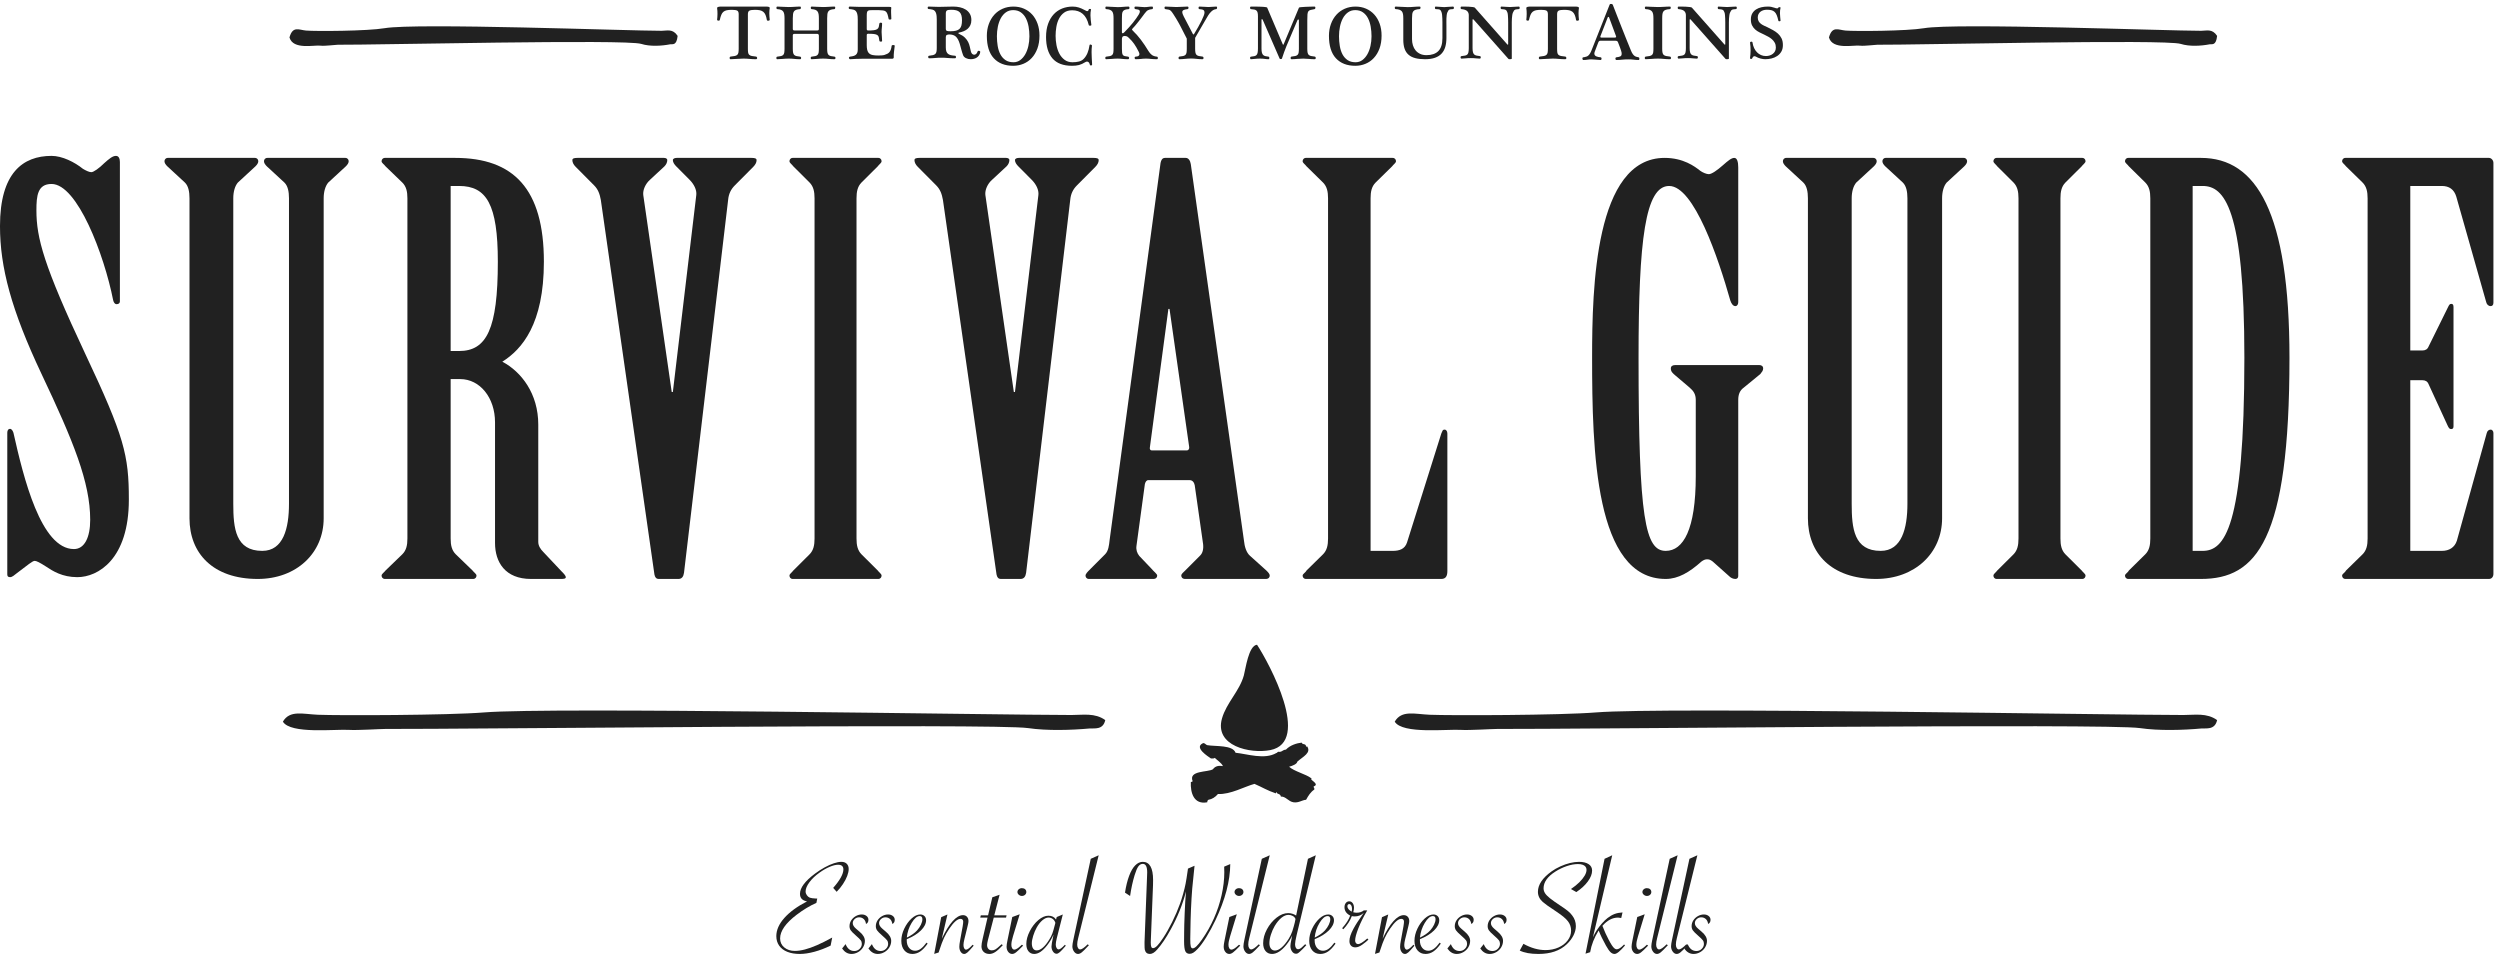 <?xml version="1.0" encoding="UTF-8" standalone="no"?>
<svg width="380px" height="145px" viewBox="0 0 380 145" version="1.1" xmlns="http://www.w3.org/2000/svg" xmlns:xlink="http://www.w3.org/1999/xlink" xmlns:sketch="http://www.bohemiancoding.com/sketch/ns">
    <!-- Generator: Sketch 3.4 (15575) - http://www.bohemiancoding.com/sketch -->
    <title>logo</title>
    <desc>Created with Sketch.</desc>
    <defs></defs>
    <g id="Page-1" stroke="none" stroke-width="1" fill="none" fill-rule="evenodd" sketch:type="MSPage">
        <g id="logo" sketch:type="MSArtboardGroup" fill="#212121">
            <g id="Page-1" sketch:type="MSLayerGroup" transform="translate(-1, 0)">
                <path d="M19.224,45.808 C19.224,46.064 19.054,46.235 18.713,46.235 C18.457,46.235 18.286,45.977 18.201,45.636 C16.839,38.722 12.752,27.963 8.835,27.963 C6.705,27.963 6.535,29.757 6.535,31.976 C6.535,36.16 7.642,40.344 13.943,53.748 C19.904,66.384 20.586,69.2 20.586,75.945 C20.586,84.995 15.903,87.727 12.752,87.727 C10.453,87.727 9.005,86.789 7.982,86.107 C7.047,85.508 6.535,85.251 6.28,85.251 C5.939,85.251 5.257,85.849 3.554,87.13 C3.214,87.386 2.874,87.727 2.533,87.727 C2.192,87.727 2.107,87.557 2.107,87.299 L2.107,65.785 C2.107,65.529 2.192,65.188 2.533,65.188 C2.789,65.188 2.959,65.529 3.044,65.785 C4.577,72.615 7.217,83.458 12.24,83.458 C13.858,83.458 14.71,81.667 14.71,79.019 C14.71,73.298 12.155,67.066 7.302,56.821 C2.704,47.087 0.999,40.599 0.999,34.366 C0.999,26.256 4.492,23.694 8.835,23.694 C10.453,23.694 12.326,24.634 13.603,25.659 C14.028,25.915 14.54,26.171 14.881,26.171 C15.221,26.171 16.073,25.573 16.839,24.804 C17.606,24.121 18.116,23.694 18.628,23.694 C19.054,23.694 19.224,24.121 19.224,24.634 L19.224,45.808 Z" id="Fill-1" sketch:type="MSShapeGroup"></path>
                <path d="M29.803,30.144 C29.803,29.119 29.63,28.267 29.112,27.754 L26.433,25.28 C26.174,25.023 26,24.767 26,24.511 C26,24.256 26.174,24 26.519,24 L39.742,24 C40.087,24 40.26,24.256 40.26,24.511 C40.26,24.767 40.087,25.023 39.828,25.28 L37.149,27.754 C36.717,28.267 36.458,29.119 36.458,30.144 L36.458,76.565 C36.458,80.319 36.803,83.733 40.864,83.733 C44.063,83.733 44.926,80.319 44.926,76.565 L44.926,30.144 C44.926,29.119 44.753,28.267 44.235,27.754 L41.556,25.28 C41.297,25.023 41.125,24.767 41.125,24.511 C41.125,24.256 41.297,24 41.643,24 L53.482,24 C53.827,24 54,24.256 54,24.511 C54,24.767 53.827,25.023 53.568,25.28 L50.889,27.754 C50.457,28.267 50.198,29.119 50.198,30.144 L50.198,78.783 C50.198,84.074 46.05,88 40.173,88 C33.346,88 29.803,84.074 29.803,78.783 L29.803,30.144 Z" id="Fill-4" sketch:type="MSShapeGroup"></path>
                <path d="M69.5,53.354 L70.78,53.354 C74.964,53.354 76.671,50.025 76.671,39.785 C76.671,31.083 74.964,28.267 70.78,28.267 L69.5,28.267 L69.5,53.354 Z M69.5,81.856 C69.5,82.879 69.67,83.648 70.269,84.245 L72.829,86.72 C72.999,86.976 73.427,87.231 73.427,87.487 C73.427,87.744 73.257,88 72.914,88 L59.512,88 C59.171,88 59,87.744 59,87.487 C59,87.231 59.426,86.976 59.597,86.72 L62.158,84.245 C62.755,83.648 62.926,82.879 62.926,81.856 L62.926,30.144 C62.926,29.119 62.755,28.352 62.158,27.754 L59.597,25.28 C59.426,25.024 59,24.767 59,24.511 C59,24.257 59.171,24 59.512,24 L70.182,24 C79.062,24 83.671,28.694 83.671,39.785 C83.671,49.258 80.341,53.097 77.353,54.977 C80.255,56.511 82.817,59.839 82.817,64.534 L82.817,82.368 C82.817,82.966 83.158,83.476 83.586,83.904 L86.318,86.805 C86.659,87.146 87,87.487 87,87.744 C87,88 86.574,88 86.146,88 L81.707,88 C77.781,88 76.244,85.44 76.244,82.538 L76.244,64.193 C76.244,60.437 73.939,57.621 70.951,57.621 L69.5,57.621 L69.5,81.856 Z" id="Fill-6" sketch:type="MSShapeGroup"></path>
                <path d="M92.327,30.401 C92.158,29.462 91.904,28.778 91.309,28.182 L88.509,25.365 C88.17,25.024 88,24.683 88,24.341 C88,24.085 88.254,24 88.764,24 L101.916,24 C102.17,24 102.425,24.085 102.425,24.341 C102.425,24.683 102.255,25.024 102.001,25.28 L99.794,27.329 C99.116,27.926 98.691,28.864 98.775,29.632 L103.103,59.583 L103.274,59.583 L106.837,29.632 C106.921,28.864 106.498,28.011 105.818,27.329 L103.782,25.28 C103.528,25.024 103.274,24.683 103.274,24.341 C103.274,24.085 103.613,24 103.867,24 L115.237,24 C115.746,24 116,24.085 116,24.341 C116,24.683 115.83,25.024 115.491,25.365 L112.691,28.182 C112.098,28.778 111.757,29.462 111.673,30.401 L104.97,87.062 C104.886,87.659 104.63,88 104.121,88 L101.152,88 C100.728,88 100.558,87.744 100.473,87.318 L92.327,30.401 Z" id="Fill-8" sketch:type="MSShapeGroup"></path>
                <path d="M124.811,30.144 C124.811,29.119 124.646,28.352 124.065,27.754 L121.581,25.28 C121.415,25.023 121,24.767 121,24.511 C121,24.256 121.166,24 121.498,24 L134.503,24 C134.834,24 135,24.256 135,24.511 C135,24.767 134.586,25.023 134.421,25.28 L131.935,27.754 C131.356,28.352 131.19,29.119 131.19,30.144 L131.19,81.856 C131.19,82.879 131.356,83.648 131.935,84.245 L134.421,86.72 C134.586,86.976 135,87.231 135,87.487 C135,87.744 134.834,88 134.503,88 L121.498,88 C121.166,88 121,87.744 121,87.487 C121,87.231 121.415,86.976 121.581,86.72 L124.065,84.245 C124.646,83.648 124.811,82.879 124.811,81.856 L124.811,30.144 Z" id="Fill-10" sketch:type="MSShapeGroup"></path>
                <path d="M144.327,30.401 C144.158,29.462 143.904,28.778 143.309,28.182 L140.509,25.365 C140.17,25.024 140,24.683 140,24.341 C140,24.085 140.254,24 140.764,24 L153.916,24 C154.17,24 154.425,24.085 154.425,24.341 C154.425,24.683 154.255,25.024 154.001,25.28 L151.794,27.329 C151.116,27.926 150.691,28.864 150.775,29.632 L155.103,59.583 L155.274,59.583 L158.837,29.632 C158.921,28.864 158.498,28.011 157.818,27.329 L155.782,25.28 C155.528,25.024 155.274,24.683 155.274,24.341 C155.274,24.085 155.613,24 155.867,24 L167.237,24 C167.746,24 168,24.085 168,24.341 C168,24.683 167.83,25.024 167.491,25.365 L164.691,28.182 C164.098,28.778 163.757,29.462 163.673,30.401 L156.97,87.062 C156.886,87.659 156.63,88 156.121,88 L153.152,88 C152.728,88 152.558,87.744 152.473,87.318 L144.327,30.401 Z" id="Fill-12" sketch:type="MSShapeGroup"></path>
                <path d="M181.404,68.458 C181.66,68.458 181.83,68.202 181.744,67.861 L178.766,46.954 L178.596,46.954 L175.788,67.948 C175.703,68.289 175.873,68.458 176.043,68.458 L181.404,68.458 Z M182.597,73.75 C182.51,73.323 182.257,72.982 181.83,72.982 L175.531,72.982 C175.276,72.982 175.106,73.236 175.021,73.579 L173.744,82.966 C173.659,83.563 173.829,84.074 174.171,84.5 L176.043,86.464 C176.383,86.89 176.893,87.231 176.893,87.489 C176.893,87.744 176.723,88 176.298,88 L166.51,88 C166.17,88 166,87.744 166,87.489 C166,87.231 166.34,86.89 166.595,86.635 L168.979,84.245 C169.489,83.733 169.574,82.879 169.659,82.111 L177.405,24.767 C177.49,24.341 177.66,24 178.085,24 L181.235,24 C181.66,24 181.915,24.426 182,24.939 L190.086,82.197 C190.171,83.051 190.426,83.99 191.021,84.5 L193.49,86.721 C193.745,86.976 194,87.231 194,87.489 C194,87.744 193.831,88 193.405,88 L181.149,88 C180.723,88 180.553,87.744 180.553,87.489 C180.553,87.231 180.893,86.976 181.149,86.721 L183.446,84.415 C183.787,84.074 183.959,83.476 183.872,82.709 L182.597,73.75 Z" id="Fill-14" sketch:type="MSShapeGroup"></path>
                <path d="M202.863,30.144 C202.863,29.119 202.695,28.352 202.107,27.754 L199.589,25.28 C199.419,25.023 199,24.767 199,24.511 C199,24.256 199.168,24 199.505,24 L212.687,24 C213.024,24 213.19,24.256 213.19,24.511 C213.19,24.767 212.771,25.023 212.603,25.28 L210.084,27.754 C209.495,28.352 209.329,29.119 209.329,30.144 L209.329,83.733 L212.687,83.733 C213.695,83.733 214.534,83.476 214.869,82.452 L220.077,65.899 C220.244,65.558 220.244,65.301 220.579,65.301 C220.832,65.301 221,65.558 221,65.899 L221,86.805 C221,87.572 220.748,88 220.077,88 L199.505,88 C199.168,88 199,87.744 199,87.487 C199,87.231 199.419,87.062 199.589,86.72 L202.107,84.245 C202.695,83.648 202.863,82.879 202.863,81.856 L202.863,30.144 Z" id="Fill-16" sketch:type="MSShapeGroup"></path>
                <path d="M258.756,60.78 C258.756,59.924 258.412,59.414 257.808,58.901 L255.397,56.852 C255.053,56.511 254.967,56.342 254.967,56.001 C254.967,55.659 255.225,55.487 255.657,55.487 L268.399,55.487 C268.743,55.487 269,55.659 269,56.001 C269,56.342 268.828,56.511 268.57,56.852 L266.073,58.901 C265.471,59.329 265.213,59.924 265.213,60.78 L265.213,87.572 C265.213,87.829 265.041,88 264.781,88 C264.437,88 264.093,87.829 263.922,87.659 L261.338,85.356 C260.994,85.099 260.822,85.015 260.478,85.015 C260.22,85.015 259.96,85.099 259.616,85.356 C257.808,86.976 256.087,88 254.192,88 C243.43,88 243,68.545 243,54.295 C243,43.798 243.43,24 254.02,24 C256.861,24 258.583,25.282 259.444,25.964 C259.79,26.219 260.392,26.474 260.736,26.474 C261.167,26.474 262.026,25.878 262.889,25.11 C263.663,24.426 264.179,24 264.611,24 C265.041,24 265.213,24.598 265.213,25.451 L265.213,45.931 C265.213,46.272 265.041,46.529 264.781,46.529 C264.437,46.529 264.179,46.186 264.007,45.675 C262.199,39.275 258.496,28.267 254.709,28.267 C251.092,28.267 250.06,36.373 250.06,54.379 C250.06,78.955 251.092,83.733 254.192,83.733 C256.861,83.733 258.756,80.491 258.756,72.385 L258.756,60.78 Z" id="Fill-18" sketch:type="MSShapeGroup"></path>
                <path d="M275.803,30.144 C275.803,29.119 275.63,28.267 275.112,27.754 L272.432,25.28 C272.174,25.023 272,24.767 272,24.511 C272,24.256 272.174,24 272.519,24 L285.742,24 C286.087,24 286.26,24.256 286.26,24.511 C286.26,24.767 286.087,25.023 285.828,25.28 L283.147,27.754 C282.717,28.267 282.457,29.119 282.457,30.144 L282.457,76.565 C282.457,80.319 282.802,83.733 286.864,83.733 C290.061,83.733 290.928,80.319 290.928,76.565 L290.928,30.144 C290.928,29.119 290.753,28.267 290.235,27.754 L287.556,25.28 C287.296,25.023 287.125,24.767 287.125,24.511 C287.125,24.256 287.296,24 287.643,24 L299.482,24 C299.827,24 300,24.256 300,24.511 C300,24.767 299.827,25.023 299.57,25.28 L296.889,27.754 C296.457,28.267 296.198,29.119 296.198,30.144 L296.198,78.783 C296.198,84.074 292.05,88 286.173,88 C279.346,88 275.803,84.074 275.803,78.783 L275.803,30.144 Z" id="Fill-20" sketch:type="MSShapeGroup"></path>
                <path d="M307.811,30.144 C307.811,29.119 307.645,28.352 307.066,27.754 L304.579,25.28 C304.415,25.023 304,24.767 304,24.511 C304,24.256 304.166,24 304.498,24 L317.501,24 C317.833,24 318,24.256 318,24.511 C318,24.767 317.585,25.023 317.419,25.28 L314.934,27.754 C314.355,28.352 314.188,29.119 314.188,30.144 L314.188,81.856 C314.188,82.879 314.355,83.648 314.934,84.245 L317.419,86.72 C317.585,86.976 318,87.231 318,87.487 C318,87.744 317.833,88 317.501,88 L304.498,88 C304.166,88 304,87.744 304,87.487 C304,87.231 304.415,86.976 304.579,86.72 L307.066,84.245 C307.645,83.648 307.811,82.879 307.811,81.856 L307.811,30.144 Z" id="Fill-22" sketch:type="MSShapeGroup"></path>
                <path d="M334.284,83.733 L335.791,83.733 C339.051,83.733 342.145,80.491 342.145,54.379 C342.145,31.509 339.051,28.267 335.791,28.267 L334.284,28.267 L334.284,83.733 Z M327.847,30.144 C327.847,29.119 327.68,28.352 327.095,27.755 L324.585,25.28 C324.419,25.024 324,24.767 324,24.511 C324,24.257 324.167,24 324.503,24 L335.539,24 C343.984,24 349,32.276 349,54.379 C349,82.197 343.984,88 335.539,88 L324.503,88 C324.167,88 324,87.744 324,87.489 C324,87.231 324.419,87.062 324.585,86.721 L327.095,84.245 C327.68,83.648 327.847,82.879 327.847,81.856 L327.847,30.144 Z" id="Fill-24" sketch:type="MSShapeGroup"></path>
                <path d="M367.364,53.271 L369.215,53.271 C369.638,53.271 369.974,53.099 370.143,52.672 L373.093,46.699 C373.26,46.358 373.345,46.188 373.596,46.188 C373.85,46.188 373.934,46.358 373.934,46.699 L373.934,64.789 C373.934,65.045 373.85,65.217 373.596,65.217 C373.26,65.217 373.177,64.961 373.007,64.619 L370.143,58.391 C369.974,57.964 369.638,57.793 369.215,57.793 L367.364,57.793 L367.364,83.733 L372.165,83.733 C373.26,83.733 374.104,83.222 374.441,82.197 L378.989,65.814 C379.074,65.473 379.325,65.302 379.579,65.302 C379.833,65.302 380,65.558 380,65.814 L380,87.231 C380,87.659 379.747,88 379.325,88 L357.506,88 C357.168,88 357,87.746 357,87.489 C357,87.231 357.421,87.062 357.591,86.721 L360.117,84.246 C360.708,83.649 360.876,82.881 360.876,81.856 L360.876,30.145 C360.876,29.121 360.708,28.353 360.117,27.755 L357.591,25.282 C357.421,25.024 357,24.767 357,24.513 C357,24.257 357.168,24 357.506,24 L379.325,24 C379.663,24 380,24.342 380,24.767 L380,46.017 C380,46.358 379.833,46.529 379.579,46.529 C379.242,46.529 378.989,46.272 378.906,45.931 L374.355,29.888 C374.019,28.78 373.26,28.267 372.165,28.267 L367.364,28.267 L367.364,53.271 Z" id="Fill-26" sketch:type="MSShapeGroup"></path>
                <path d="M102.875,6.732 C101.586,6.985 99.822,7.099 98.462,6.672 C96.118,5.935 57.783,6.846 52.352,6.8 C52.035,6.798 50.319,7.024 49.759,6.943 C48.792,6.802 45.546,7.625 45,5.692 C45.495,3.89 46.444,4.549 47.509,4.644 C49.017,4.773 56.859,4.726 59.448,4.287 C64.233,3.46 96.423,4.682 101.576,4.682 C102.404,4.678 103.256,4.32 104,5.454 C103.841,7.011 103.196,6.669 102.875,6.732" id="Fill-28" sketch:type="MSShapeGroup"></path>
                <path d="M114.679,7.396 C114.679,7.655 114.691,7.859 114.716,8.003 C114.742,8.149 114.801,8.262 114.891,8.341 C114.98,8.418 115.106,8.475 115.269,8.511 C115.431,8.546 115.649,8.576 115.922,8.6 C115.973,8.608 116.014,8.634 116.044,8.676 C116.074,8.719 116.089,8.765 116.089,8.812 C116.089,8.86 116.074,8.903 116.044,8.942 C116.014,8.982 115.968,9 115.91,9 C115.567,9 115.242,8.985 114.929,8.953 C114.615,8.922 114.307,8.907 113.998,8.907 C113.675,8.907 113.339,8.922 112.993,8.953 C112.647,8.985 112.333,9 112.05,9 C112,9 111.961,8.982 111.935,8.942 C111.91,8.903 111.896,8.86 111.896,8.812 C111.896,8.765 111.91,8.719 111.935,8.676 C111.961,8.634 112,8.608 112.05,8.6 C112.316,8.576 112.527,8.546 112.685,8.511 C112.843,8.475 112.968,8.418 113.056,8.341 C113.147,8.262 113.205,8.149 113.237,8.003 C113.267,7.859 113.281,7.655 113.281,7.396 L113.281,2.157 C113.281,1.866 113.202,1.683 113.044,1.607 C112.886,1.533 112.619,1.495 112.242,1.495 C111.926,1.495 111.666,1.517 111.461,1.56 C111.257,1.603 111.087,1.683 110.954,1.797 C110.822,1.91 110.715,2.065 110.634,2.262 C110.552,2.46 110.477,2.715 110.409,3.029 C110.4,3.077 110.373,3.108 110.327,3.124 C110.28,3.14 110.232,3.146 110.185,3.142 C110.138,3.137 110.096,3.124 110.057,3.1 C110.018,3.077 110,3.049 110,3.018 C110.033,2.727 110.053,2.43 110.057,2.126 C110.062,1.824 110.042,1.524 110,1.224 C110,1.137 110.059,1.078 110.179,1.047 C110.298,1.017 110.43,1 110.576,1 L117.436,1 C117.597,1 117.732,1.014 117.839,1.04 C117.946,1.069 118,1.126 118,1.212 C117.982,1.306 117.967,1.423 117.955,1.56 C117.941,1.698 117.935,1.849 117.935,2.014 C117.935,2.179 117.941,2.348 117.955,2.521 C117.967,2.694 117.982,2.86 118,3.018 C118,3.049 117.977,3.079 117.935,3.106 C117.892,3.135 117.845,3.15 117.794,3.153 C117.743,3.157 117.693,3.153 117.646,3.136 C117.6,3.119 117.571,3.089 117.564,3.041 C117.512,2.727 117.443,2.468 117.357,2.269 C117.273,2.067 117.159,1.91 117.019,1.797 C116.877,1.683 116.704,1.603 116.498,1.56 C116.293,1.517 116.051,1.495 115.768,1.495 C115.383,1.495 115.106,1.533 114.935,1.607 C114.764,1.683 114.679,1.866 114.679,2.157 L114.679,7.396 Z" id="Fill-30" sketch:type="MSShapeGroup"></path>
                <path d="M125.203,4.63 C125.296,4.63 125.363,4.615 125.406,4.583 C125.449,4.551 125.469,4.489 125.469,4.395 L125.469,2.797 C125.469,2.554 125.456,2.347 125.43,2.175 C125.401,2.003 125.35,1.862 125.273,1.752 C125.197,1.643 125.087,1.557 124.944,1.499 C124.802,1.44 124.611,1.403 124.372,1.388 C124.326,1.388 124.291,1.367 124.268,1.324 C124.245,1.28 124.234,1.234 124.234,1.188 C124.234,1.141 124.245,1.098 124.268,1.058 C124.291,1.019 124.326,1 124.372,1 C124.618,1 124.9,1.012 125.216,1.036 C125.532,1.058 125.827,1.07 126.105,1.07 C126.267,1.07 126.419,1.066 126.561,1.058 C126.703,1.051 126.842,1.043 126.977,1.036 C127.112,1.028 127.249,1.019 127.387,1.012 C127.525,1.004 127.676,1 127.837,1 C127.885,1 127.916,1.019 127.936,1.058 C127.955,1.098 127.963,1.141 127.959,1.188 C127.955,1.234 127.942,1.28 127.919,1.324 C127.896,1.367 127.864,1.388 127.826,1.388 C127.588,1.403 127.395,1.437 127.249,1.488 C127.102,1.539 126.991,1.616 126.914,1.723 C126.836,1.829 126.786,1.967 126.763,2.139 C126.74,2.311 126.729,2.532 126.729,2.797 L126.729,7.403 C126.729,7.661 126.744,7.864 126.775,8.007 C126.805,8.153 126.862,8.266 126.942,8.348 C127.024,8.43 127.137,8.49 127.284,8.524 C127.43,8.56 127.619,8.589 127.849,8.612 C127.896,8.621 127.932,8.644 127.959,8.683 C127.986,8.723 128,8.766 128,8.812 C128,8.859 127.986,8.903 127.959,8.942 C127.932,8.981 127.892,9 127.837,9 C127.529,9 127.235,8.985 126.954,8.953 C126.672,8.921 126.393,8.908 126.116,8.908 C125.825,8.908 125.521,8.921 125.209,8.953 C124.897,8.985 124.615,9 124.36,9 C124.314,9 124.28,8.981 124.257,8.942 C124.234,8.903 124.222,8.859 124.222,8.812 C124.222,8.766 124.234,8.723 124.257,8.683 C124.28,8.644 124.314,8.621 124.36,8.612 C124.599,8.589 124.79,8.56 124.932,8.524 C125.075,8.49 125.186,8.43 125.267,8.348 C125.347,8.266 125.401,8.153 125.43,8.007 C125.456,7.864 125.469,7.661 125.469,7.403 L125.469,5.453 C125.469,5.249 125.385,5.147 125.216,5.147 L121.76,5.147 C121.59,5.147 121.506,5.225 121.506,5.383 L121.506,7.403 C121.506,7.661 121.523,7.864 121.552,8.007 C121.584,8.153 121.639,8.266 121.721,8.348 C121.801,8.43 121.915,8.49 122.061,8.524 C122.208,8.56 122.396,8.589 122.628,8.612 C122.674,8.621 122.711,8.644 122.738,8.683 C122.764,8.723 122.777,8.766 122.777,8.812 C122.777,8.859 122.764,8.903 122.738,8.942 C122.711,8.981 122.67,9 122.616,9 C122.308,9 122.012,8.985 121.731,8.953 C121.451,8.921 121.171,8.908 120.895,8.908 C120.602,8.908 120.299,8.921 119.987,8.953 C119.675,8.985 119.392,9 119.138,9 C119.092,9 119.057,8.981 119.034,8.942 C119.011,8.903 119,8.859 119,8.812 C119,8.766 119.011,8.723 119.034,8.683 C119.057,8.644 119.092,8.621 119.138,8.612 C119.377,8.589 119.567,8.56 119.711,8.524 C119.853,8.49 119.964,8.43 120.046,8.348 C120.126,8.266 120.18,8.153 120.207,8.007 C120.233,7.864 120.248,7.661 120.248,7.403 L120.248,2.797 C120.248,2.554 120.233,2.347 120.207,2.175 C120.18,2.003 120.127,1.862 120.051,1.752 C119.974,1.643 119.864,1.557 119.722,1.499 C119.579,1.44 119.388,1.403 119.149,1.388 C119.103,1.388 119.069,1.367 119.045,1.324 C119.023,1.28 119.011,1.234 119.011,1.188 C119.011,1.141 119.023,1.098 119.045,1.058 C119.069,1.019 119.103,1 119.149,1 C119.396,1 119.677,1.012 119.993,1.036 C120.309,1.058 120.606,1.07 120.882,1.07 C121.045,1.07 121.196,1.066 121.34,1.058 C121.482,1.051 121.62,1.043 121.756,1.036 C121.89,1.028 122.027,1.019 122.165,1.012 C122.304,1.004 122.454,1 122.616,1 C122.662,1 122.694,1.019 122.715,1.058 C122.734,1.098 122.741,1.141 122.738,1.188 C122.734,1.234 122.719,1.28 122.697,1.324 C122.674,1.367 122.643,1.388 122.604,1.388 C122.365,1.403 122.172,1.437 122.027,1.488 C121.881,1.539 121.768,1.616 121.692,1.723 C121.615,1.829 121.565,1.967 121.542,2.139 C121.519,2.311 121.506,2.532 121.506,2.797 L121.506,4.395 C121.506,4.551 121.59,4.63 121.76,4.63 L125.203,4.63 Z" id="Fill-32" sketch:type="MSShapeGroup"></path>
                <path d="M136.208,1.047 C136.274,1.047 136.339,1.055 136.402,1.07 C136.464,1.085 136.488,1.149 136.471,1.258 C136.454,1.344 136.446,1.442 136.446,1.551 L136.446,1.879 C136.446,2.231 136.458,2.56 136.483,2.865 C136.483,2.896 136.464,2.921 136.427,2.942 C136.39,2.961 136.346,2.972 136.296,2.976 C136.245,2.98 136.198,2.975 136.151,2.96 C136.105,2.943 136.078,2.912 136.07,2.865 C136.011,2.56 135.953,2.322 135.894,2.15 C135.835,1.978 135.755,1.847 135.65,1.757 C135.545,1.667 135.403,1.61 135.223,1.587 C135.043,1.563 134.806,1.547 134.515,1.538 L133.763,1.538 C133.545,1.538 133.371,1.543 133.242,1.551 C133.112,1.559 133.01,1.589 132.934,1.639 C132.859,1.69 132.809,1.77 132.784,1.879 C132.759,1.99 132.746,2.142 132.746,2.337 L132.746,4.391 C132.746,4.501 132.768,4.568 132.809,4.596 C132.851,4.623 132.893,4.636 132.934,4.636 C133.32,4.636 133.623,4.622 133.844,4.589 C134.065,4.559 134.232,4.502 134.346,4.42 C134.459,4.338 134.534,4.231 134.571,4.097 C134.609,3.964 134.64,3.792 134.665,3.581 C134.674,3.534 134.699,3.498 134.74,3.476 C134.781,3.451 134.829,3.44 134.879,3.44 C134.929,3.44 134.974,3.451 135.016,3.476 C135.058,3.498 135.079,3.534 135.079,3.581 C135.079,3.706 135.074,3.818 135.067,3.915 C135.058,4.013 135.049,4.111 135.042,4.209 C135.033,4.307 135.024,4.407 135.016,4.515 C135.008,4.619 135.004,4.743 135.004,4.882 C135.004,5.118 135.016,5.33 135.042,5.523 C135.067,5.714 135.079,5.947 135.079,6.221 C135.079,6.259 135.058,6.29 135.016,6.308 C134.974,6.328 134.929,6.337 134.879,6.332 C134.829,6.328 134.781,6.316 134.74,6.298 C134.699,6.277 134.674,6.243 134.665,6.196 C134.64,5.97 134.609,5.786 134.571,5.645 C134.534,5.505 134.459,5.397 134.346,5.323 C134.232,5.249 134.065,5.199 133.844,5.17 C133.623,5.144 133.32,5.13 132.934,5.13 C132.893,5.13 132.851,5.144 132.809,5.17 C132.768,5.199 132.746,5.255 132.746,5.341 L132.746,6.876 C132.746,7.128 132.766,7.341 132.803,7.517 C132.84,7.693 132.897,7.838 132.972,7.952 C133.047,8.065 133.14,8.154 133.248,8.221 C133.356,8.288 133.486,8.336 133.636,8.367 C133.754,8.391 133.885,8.409 134.032,8.42 C134.178,8.431 134.331,8.438 134.49,8.438 C134.69,8.438 134.879,8.43 135.054,8.415 C135.229,8.4 135.363,8.375 135.456,8.344 C135.622,8.289 135.766,8.232 135.888,8.168 C136.009,8.106 136.112,8.022 136.195,7.922 C136.279,7.82 136.348,7.693 136.402,7.54 C136.457,7.387 136.501,7.195 136.533,6.959 C136.542,6.914 136.572,6.881 136.622,6.867 C136.672,6.85 136.726,6.842 136.785,6.842 C136.842,6.842 136.895,6.854 136.941,6.876 C136.987,6.901 137.006,6.931 136.998,6.971 C136.956,7.299 136.917,7.608 136.885,7.893 C136.851,8.178 136.839,8.47 136.847,8.766 C136.847,8.789 136.831,8.822 136.797,8.866 C136.763,8.909 136.685,8.931 136.558,8.931 L132.007,8.931 C131.689,8.931 131.378,8.938 131.072,8.953 C130.767,8.97 130.493,8.986 130.252,9 C130.184,9 130.134,8.983 130.1,8.948 C130.068,8.913 130.046,8.871 130.038,8.82 C130.029,8.767 130.043,8.72 130.075,8.678 C130.109,8.636 130.163,8.61 130.238,8.602 C130.439,8.579 130.609,8.546 130.752,8.503 C130.895,8.46 131.011,8.397 131.104,8.314 C131.195,8.233 131.265,8.13 131.31,8.004 C131.357,7.879 131.379,7.719 131.379,7.522 L131.379,3.007 C131.379,2.834 131.373,2.666 131.362,2.502 C131.348,2.337 131.32,2.184 131.279,2.044 C131.238,1.903 131.173,1.782 131.085,1.68 C130.997,1.58 130.877,1.508 130.727,1.47 C130.634,1.446 130.539,1.426 130.439,1.41 C130.339,1.395 130.243,1.383 130.15,1.375 C130.1,1.375 130.063,1.357 130.038,1.317 C130.013,1.278 130,1.235 130,1.189 C130,1.14 130.013,1.098 130.038,1.059 C130.063,1.019 130.1,1 130.15,1 C130.434,1 130.689,1.008 130.916,1.023 C131.141,1.039 131.404,1.047 131.705,1.047 L136.208,1.047 Z" id="Fill-34" sketch:type="MSShapeGroup"></path>
                <path d="M144.762,4.348 C144.762,4.547 144.824,4.664 144.945,4.701 C145.067,4.734 145.25,4.752 145.493,4.752 C145.822,4.752 146.098,4.722 146.32,4.664 C146.543,4.607 146.721,4.511 146.857,4.377 C146.991,4.243 147.085,4.069 147.14,3.858 C147.195,3.645 147.222,3.386 147.222,3.079 C147.222,2.786 147.193,2.537 147.134,2.333 C147.075,2.129 146.98,1.963 146.85,1.836 C146.72,1.71 146.549,1.619 146.339,1.565 C146.129,1.512 145.872,1.485 145.569,1.485 C145.242,1.485 145.025,1.523 144.919,1.6 C144.815,1.678 144.762,1.836 144.762,2.073 L144.762,4.348 Z M143.388,2.973 C143.388,2.805 143.38,2.638 143.368,2.477 C143.355,2.316 143.328,2.167 143.285,2.027 C143.244,1.889 143.179,1.77 143.091,1.669 C143.003,1.569 142.883,1.5 142.732,1.462 C142.638,1.439 142.542,1.42 142.441,1.404 C142.341,1.389 142.243,1.378 142.151,1.37 C142.101,1.37 142.062,1.35 142.037,1.312 C142.012,1.272 142,1.23 142,1.184 C142,1.138 142.012,1.098 142.037,1.057 C142.062,1.019 142.101,1 142.151,1 C142.437,1 142.693,1.008 142.92,1.023 C143.148,1.039 143.413,1.046 143.715,1.046 C144.22,1.039 144.639,1.03 144.971,1.018 C145.302,1.005 145.621,1 145.923,1 C146.259,1 146.591,1.037 146.919,1.11 C147.247,1.183 147.538,1.301 147.796,1.462 C148.052,1.623 148.258,1.836 148.414,2.096 C148.569,2.358 148.648,2.675 148.648,3.043 C148.648,3.336 148.599,3.589 148.502,3.806 C148.405,4.02 148.273,4.206 148.106,4.359 C147.937,4.514 147.737,4.638 147.506,4.734 C147.275,4.831 147.025,4.905 146.755,4.959 C146.696,4.976 146.668,5.001 146.668,5.041 C146.668,5.07 146.696,5.103 146.755,5.133 C147.15,5.31 147.456,5.505 147.67,5.722 C147.883,5.936 148.048,6.16 148.162,6.392 C148.276,6.622 148.357,6.859 148.408,7.1 C148.458,7.343 148.513,7.58 148.572,7.812 C148.614,7.988 148.683,8.117 148.779,8.198 C148.877,8.278 148.976,8.318 149.077,8.318 C149.178,8.318 149.274,8.279 149.366,8.203 C149.459,8.126 149.53,8.011 149.581,7.856 C149.598,7.795 149.632,7.755 149.683,7.736 C149.732,7.715 149.78,7.711 149.826,7.724 C149.874,7.736 149.915,7.759 149.954,7.793 C149.991,7.828 150.006,7.864 149.998,7.902 C149.973,8.096 149.914,8.262 149.82,8.398 C149.729,8.538 149.616,8.652 149.486,8.74 C149.357,8.829 149.209,8.893 149.046,8.936 C148.882,8.978 148.719,9 148.559,9 C148.289,9 148.046,8.946 147.827,8.837 C147.608,8.73 147.461,8.576 147.386,8.377 C147.336,8.245 147.287,8.103 147.241,7.949 C147.195,7.795 147.15,7.64 147.108,7.482 C147.066,7.324 147.025,7.169 146.983,7.02 C146.94,6.87 146.902,6.737 146.869,6.622 C146.718,6.129 146.521,5.775 146.283,5.56 C146.043,5.344 145.708,5.236 145.28,5.236 C145.136,5.236 145.014,5.264 144.914,5.317 C144.812,5.371 144.762,5.478 144.762,5.641 L144.762,7.199 C144.762,7.461 144.791,7.669 144.851,7.828 C144.91,7.986 144.997,8.108 145.116,8.198 C145.233,8.286 145.378,8.35 145.551,8.388 C145.723,8.427 145.923,8.453 146.149,8.469 C146.2,8.469 146.24,8.491 146.269,8.533 C146.299,8.575 146.314,8.622 146.314,8.676 C146.314,8.724 146.299,8.766 146.269,8.804 C146.24,8.841 146.195,8.86 146.138,8.86 C145.717,8.86 145.347,8.846 145.027,8.814 C144.707,8.783 144.396,8.77 144.094,8.77 C143.774,8.77 143.459,8.783 143.148,8.814 C142.837,8.846 142.533,8.86 142.238,8.86 C142.188,8.86 142.151,8.841 142.126,8.804 C142.101,8.766 142.086,8.724 142.081,8.676 C142.077,8.63 142.087,8.585 142.113,8.543 C142.139,8.501 142.181,8.477 142.238,8.469 C142.475,8.444 142.668,8.415 142.819,8.377 C142.971,8.337 143.088,8.275 143.173,8.191 C143.256,8.106 143.314,7.995 143.343,7.856 C143.373,7.718 143.388,7.534 143.388,7.304 L143.388,2.973 Z" id="Fill-36" sketch:type="MSShapeGroup"></path>
                <path d="M155.048,9.463 C155.437,9.463 155.782,9.351 156.081,9.129 C156.379,8.907 156.631,8.615 156.839,8.251 C157.046,7.887 157.202,7.469 157.31,6.994 C157.418,6.52 157.471,6.027 157.471,5.514 C157.471,5.018 157.429,4.531 157.348,4.052 C157.262,3.574 157.125,3.149 156.934,2.777 C156.744,2.406 156.488,2.105 156.17,1.879 C155.852,1.653 155.461,1.539 155,1.539 C154.57,1.539 154.198,1.655 153.883,1.885 C153.569,2.115 153.313,2.416 153.114,2.788 C152.915,3.161 152.767,3.584 152.672,4.058 C152.577,4.534 152.529,5.014 152.529,5.5 C152.529,6.013 152.568,6.51 152.648,6.987 C152.728,7.467 152.863,7.887 153.055,8.251 C153.245,8.615 153.502,8.907 153.824,9.129 C154.146,9.351 154.554,9.463 155.048,9.463 M155,10 C153.75,10 152.772,9.621 152.064,8.861 C151.355,8.099 151,6.963 151,5.449 C151,4.8 151.1,4.201 151.299,3.655 C151.498,3.107 151.775,2.637 152.128,2.245 C152.483,1.85 152.906,1.545 153.401,1.328 C153.894,1.11 154.438,1 155.036,1 C155.617,1 156.151,1.105 156.636,1.315 C157.121,1.525 157.538,1.822 157.889,2.206 C158.239,2.591 158.512,3.054 158.707,3.598 C158.902,4.139 159,4.744 159,5.411 C159,6.155 158.893,6.811 158.683,7.378 C158.472,7.947 158.186,8.427 157.823,8.814 C157.463,9.204 157.038,9.499 156.553,9.699 C156.067,9.901 155.549,10 155,10" id="Fill-38" sketch:type="MSShapeGroup"></path>
                <path d="M164.043,1 C164.383,1 164.696,1.048 164.983,1.141 C165.27,1.236 165.553,1.359 165.833,1.512 C165.915,1.555 165.994,1.594 166.065,1.633 C166.136,1.671 166.198,1.692 166.251,1.692 C166.372,1.692 166.452,1.609 166.489,1.449 C166.497,1.414 166.521,1.389 166.564,1.371 C166.605,1.354 166.646,1.348 166.688,1.351 C166.73,1.356 166.766,1.368 166.795,1.384 C166.826,1.402 166.838,1.426 166.83,1.462 C166.799,1.597 166.779,1.738 166.767,1.882 C166.755,2.028 166.75,2.176 166.75,2.331 C166.75,2.57 166.766,2.807 166.795,3.045 C166.826,3.284 166.855,3.531 166.887,3.786 C166.887,3.821 166.87,3.848 166.835,3.87 C166.801,3.891 166.759,3.905 166.71,3.908 C166.662,3.912 166.614,3.906 166.568,3.89 C166.524,3.872 166.497,3.843 166.489,3.8 C166.301,3.032 165.995,2.469 165.572,2.106 C165.149,1.744 164.617,1.563 163.975,1.563 C163.477,1.563 163.066,1.683 162.742,1.921 C162.416,2.158 162.158,2.469 161.965,2.847 C161.772,3.227 161.638,3.645 161.564,4.1 C161.488,4.556 161.451,5.002 161.451,5.435 C161.451,5.913 161.494,6.391 161.585,6.867 C161.677,7.346 161.823,7.776 162.026,8.159 C162.231,8.542 162.497,8.855 162.825,9.098 C163.154,9.341 163.553,9.463 164.021,9.463 C164.383,9.463 164.708,9.427 164.995,9.353 C165.282,9.283 165.523,9.148 165.72,8.951 C165.96,8.705 166.154,8.408 166.297,8.063 C166.44,7.719 166.543,7.329 166.604,6.894 C166.61,6.834 166.634,6.795 166.676,6.778 C166.718,6.762 166.762,6.759 166.807,6.772 C166.852,6.784 166.894,6.808 166.932,6.843 C166.969,6.876 166.984,6.91 166.976,6.945 C166.953,7.115 166.939,7.283 166.932,7.449 C166.924,7.616 166.92,7.784 166.92,7.955 C166.92,8.244 166.93,8.54 166.949,8.843 C166.967,9.146 166.984,9.463 167,9.794 C167,9.847 166.984,9.884 166.953,9.91 C166.924,9.935 166.888,9.95 166.846,9.955 C166.805,9.959 166.766,9.95 166.729,9.929 C166.689,9.908 166.668,9.875 166.66,9.833 C166.644,9.757 166.618,9.682 166.58,9.61 C166.543,9.536 166.493,9.478 166.434,9.43 C166.372,9.385 166.301,9.361 166.218,9.361 C166.142,9.361 166.056,9.391 165.956,9.451 C165.79,9.551 165.631,9.64 165.476,9.712 C165.321,9.784 165.165,9.842 165.007,9.884 C164.846,9.926 164.681,9.958 164.508,9.973 C164.334,9.991 164.145,10 163.942,10 C162.605,10 161.614,9.622 160.968,8.869 C160.323,8.114 160,7.034 160,5.628 C160,4.879 160.101,4.216 160.304,3.641 C160.509,3.065 160.791,2.582 161.149,2.19 C161.508,1.797 161.934,1.501 162.429,1.3 C162.924,1.101 163.462,1 164.043,1" id="Fill-40" sketch:type="MSShapeGroup"></path>
                <path d="M170.259,2.797 C170.259,2.554 170.246,2.347 170.22,2.175 C170.191,2.003 170.139,1.862 170.061,1.752 C169.984,1.643 169.873,1.559 169.728,1.501 C169.586,1.441 169.393,1.403 169.151,1.389 C169.105,1.389 169.07,1.367 169.047,1.324 C169.025,1.28 169.012,1.234 169.012,1.188 C169.012,1.141 169.025,1.099 169.047,1.058 C169.07,1.019 169.105,1 169.151,1 C169.401,1 169.684,1.014 170.003,1.041 C170.322,1.069 170.622,1.083 170.901,1.083 C171.064,1.083 171.212,1.079 171.344,1.07 C171.476,1.062 171.604,1.052 171.728,1.041 C171.853,1.03 171.98,1.019 172.109,1.012 C172.236,1.004 172.383,1 172.546,1 C172.592,1 172.626,1.019 172.65,1.058 C172.674,1.099 172.685,1.141 172.685,1.188 C172.685,1.234 172.674,1.28 172.65,1.324 C172.626,1.367 172.596,1.389 172.558,1.389 C172.316,1.403 172.127,1.437 171.992,1.488 C171.856,1.539 171.753,1.618 171.682,1.723 C171.612,1.829 171.569,1.967 171.553,2.139 C171.539,2.311 171.531,2.532 171.531,2.797 L171.531,4.9 C171.531,4.987 171.561,5.039 171.624,5.06 C171.686,5.078 171.771,5.034 171.882,4.923 C172.4,4.399 172.851,3.9 173.227,3.426 C173.604,2.951 173.894,2.543 174.097,2.198 C174.19,2.033 174.242,1.903 174.254,1.804 C174.266,1.707 174.246,1.627 174.195,1.57 C174.144,1.51 174.066,1.47 173.962,1.447 C173.857,1.423 173.735,1.403 173.595,1.389 C173.539,1.381 173.5,1.356 173.472,1.317 C173.445,1.277 173.431,1.234 173.431,1.188 C173.431,1.141 173.444,1.099 173.467,1.058 C173.49,1.019 173.526,1 173.572,1 C173.843,1 174.087,1.014 174.3,1.041 C174.514,1.069 174.737,1.083 174.97,1.083 C175.181,1.083 175.367,1.069 175.531,1.041 C175.694,1.014 175.895,1 176.138,1 C176.176,1 176.206,1.019 176.224,1.058 C176.244,1.099 176.254,1.141 176.254,1.188 C176.254,1.234 176.244,1.277 176.224,1.317 C176.206,1.356 176.176,1.381 176.138,1.389 C175.982,1.403 175.851,1.425 175.747,1.452 C175.642,1.48 175.548,1.517 175.467,1.564 C175.385,1.611 175.308,1.676 175.234,1.757 C175.159,1.84 175.073,1.945 174.97,2.07 C174.832,2.256 174.685,2.454 174.533,2.656 C174.383,2.86 174.225,3.062 174.066,3.262 C173.908,3.46 173.749,3.657 173.59,3.849 C173.428,4.041 173.277,4.21 173.129,4.361 C173.067,4.423 173.048,4.479 173.077,4.53 C173.103,4.581 173.152,4.638 173.222,4.701 C173.408,4.874 173.602,5.072 173.805,5.3 C174.006,5.526 174.209,5.773 174.411,6.041 C174.614,6.307 174.81,6.582 175,6.868 C175.192,7.153 175.371,7.438 175.542,7.72 C175.706,7.995 175.884,8.204 176.079,8.348 C176.273,8.494 176.533,8.581 176.86,8.612 C176.906,8.621 176.943,8.644 176.964,8.684 C176.989,8.723 177,8.766 177,8.812 C177,8.859 176.989,8.903 176.964,8.942 C176.943,8.981 176.906,9 176.86,9 C176.689,9 176.533,8.996 176.394,8.989 C176.254,8.981 176.12,8.972 175.991,8.96 C175.864,8.948 175.732,8.935 175.6,8.924 C175.47,8.913 175.329,8.908 175.181,8.908 C175.033,8.908 174.897,8.913 174.773,8.924 C174.648,8.935 174.525,8.948 174.405,8.96 C174.284,8.972 174.162,8.981 174.039,8.989 C173.913,8.996 173.773,9 173.619,9 C173.572,9 173.535,8.981 173.508,8.942 C173.48,8.903 173.465,8.859 173.461,8.812 C173.457,8.766 173.468,8.72 173.496,8.677 C173.523,8.635 173.564,8.612 173.619,8.612 C173.704,8.606 173.791,8.592 173.882,8.571 C173.971,8.552 174.042,8.515 174.097,8.459 C174.151,8.404 174.181,8.334 174.19,8.243 C174.198,8.153 174.166,8.037 174.097,7.895 C173.964,7.637 173.843,7.411 173.735,7.214 C173.626,7.02 173.511,6.838 173.39,6.669 C173.27,6.501 173.138,6.336 172.995,6.174 C172.851,6.014 172.682,5.845 172.487,5.664 C172.395,5.579 172.298,5.523 172.202,5.5 C172.105,5.475 172.024,5.465 171.962,5.465 C171.783,5.465 171.667,5.514 171.612,5.612 C171.557,5.708 171.531,5.813 171.531,5.923 L171.531,7.403 C171.531,7.661 171.541,7.865 171.56,8.014 C171.579,8.163 171.62,8.279 171.682,8.36 C171.745,8.443 171.839,8.499 171.968,8.53 C172.097,8.563 172.266,8.589 172.476,8.612 C172.522,8.621 172.559,8.644 172.585,8.684 C172.614,8.723 172.626,8.766 172.626,8.812 C172.626,8.859 172.614,8.903 172.585,8.942 C172.559,8.981 172.518,9 172.463,9 C172.307,9 172.166,8.996 172.038,8.989 C171.91,8.981 171.784,8.972 171.664,8.96 C171.543,8.948 171.424,8.935 171.304,8.924 C171.183,8.913 171.052,8.908 170.914,8.908 C170.618,8.908 170.311,8.921 169.998,8.953 C169.682,8.985 169.397,9 169.141,9 C169.093,9 169.059,8.981 169.034,8.942 C169.012,8.903 169,8.859 169,8.812 C169,8.766 169.012,8.723 169.034,8.684 C169.059,8.644 169.093,8.621 169.141,8.612 C169.381,8.589 169.574,8.56 169.717,8.524 C169.861,8.49 169.973,8.43 170.057,8.348 C170.138,8.266 170.191,8.153 170.22,8.007 C170.246,7.864 170.259,7.661 170.259,7.403 L170.259,2.797 Z" id="Fill-42" sketch:type="MSShapeGroup"></path>
                <path d="M182.661,7.405 C182.661,7.663 182.676,7.864 182.708,8.008 C182.739,8.154 182.795,8.265 182.876,8.344 C182.958,8.422 183.073,8.478 183.219,8.514 C183.369,8.548 183.557,8.579 183.791,8.601 C183.838,8.609 183.875,8.635 183.902,8.678 C183.929,8.72 183.943,8.766 183.943,8.811 C183.943,8.86 183.929,8.902 183.902,8.941 C183.875,8.981 183.834,9 183.779,9 C183.47,9 183.172,8.983 182.888,8.948 C182.604,8.913 182.324,8.895 182.043,8.895 C181.748,8.895 181.443,8.913 181.13,8.948 C180.814,8.983 180.528,9 180.272,9 C180.227,9 180.19,8.981 180.168,8.941 C180.145,8.902 180.132,8.86 180.132,8.811 C180.132,8.766 180.145,8.72 180.168,8.678 C180.19,8.635 180.227,8.609 180.272,8.601 C180.514,8.579 180.705,8.548 180.849,8.514 C180.993,8.478 181.105,8.422 181.187,8.344 C181.268,8.265 181.322,8.154 181.35,8.008 C181.378,7.864 181.391,7.663 181.391,7.405 L181.391,5.868 L180.39,3.909 C180.357,3.847 180.287,3.713 180.173,3.511 C180.061,3.305 179.933,3.085 179.788,2.847 C179.645,2.609 179.499,2.379 179.351,2.154 C179.205,1.931 179.085,1.77 178.99,1.668 C178.889,1.559 178.771,1.492 178.636,1.468 C178.499,1.445 178.331,1.417 178.129,1.387 C178.089,1.379 178.059,1.354 178.036,1.315 C178.012,1.277 178,1.234 178,1.186 C178,1.139 178.012,1.098 178.036,1.058 C178.059,1.018 178.089,1 178.129,1 C178.439,1 178.73,1.011 179.003,1.034 C179.273,1.058 179.543,1.069 179.807,1.069 C180.094,1.069 180.381,1.058 180.669,1.034 C180.956,1.011 181.236,1 181.507,1 C181.562,1 181.601,1.018 181.623,1.058 C181.648,1.098 181.66,1.139 181.66,1.186 C181.66,1.234 181.645,1.277 181.618,1.315 C181.592,1.354 181.554,1.379 181.507,1.387 C181.212,1.417 181.005,1.468 180.883,1.538 C180.763,1.609 180.703,1.711 180.703,1.844 C180.703,1.992 180.777,2.208 180.924,2.49 L182.311,5.152 C182.335,5.192 182.362,5.221 182.393,5.24 C182.423,5.26 182.462,5.231 182.51,5.152 C182.727,4.8 182.931,4.454 183.121,4.114 C183.313,3.774 183.479,3.46 183.622,3.17 C183.767,2.881 183.879,2.628 183.959,2.413 C184.042,2.198 184.083,2.036 184.083,1.925 C184.083,1.81 184.065,1.716 184.031,1.65 C183.996,1.584 183.943,1.533 183.873,1.499 C183.804,1.463 183.719,1.439 183.622,1.427 C183.526,1.415 183.419,1.402 183.303,1.387 C183.256,1.379 183.222,1.354 183.203,1.315 C183.184,1.277 183.174,1.234 183.174,1.186 C183.174,1.139 183.185,1.098 183.209,1.058 C183.232,1.018 183.262,1 183.303,1 C183.59,1 183.839,1.011 184.054,1.034 C184.267,1.058 184.482,1.069 184.699,1.069 C184.879,1.069 185.063,1.058 185.255,1.034 C185.444,1.011 185.653,1 185.877,1 C185.924,1 185.956,1.018 185.977,1.058 C185.996,1.098 186.003,1.139 185.999,1.186 C185.996,1.234 185.982,1.28 185.958,1.322 C185.936,1.365 185.904,1.387 185.866,1.387 C185.578,1.409 185.311,1.551 185.062,1.81 C184.906,1.965 184.768,2.142 184.647,2.336 C184.527,2.533 184.425,2.705 184.34,2.852 L182.661,5.751 L182.661,7.405 Z" id="Fill-44" sketch:type="MSShapeGroup"></path>
                <path d="M192.208,2.468 C192.208,2.233 192.189,2.048 192.155,1.916 C192.12,1.782 192.062,1.679 191.978,1.604 C191.896,1.53 191.788,1.479 191.658,1.452 C191.524,1.423 191.356,1.403 191.151,1.388 C191.106,1.388 191.069,1.366 191.041,1.323 C191.014,1.28 191,1.233 191,1.186 C191,1.139 191.014,1.098 191.041,1.058 C191.069,1.018 191.106,1 191.151,1 L191.469,1 C191.616,1 191.782,1.001 191.961,1.004 C192.141,1.008 192.327,1.012 192.519,1.017 C192.709,1.021 192.884,1.029 193.039,1.04 C193.196,1.052 193.327,1.068 193.433,1.087 C193.539,1.108 193.599,1.132 193.613,1.164 L195.994,6.768 C196.01,6.792 196.024,6.804 196.041,6.804 C196.065,6.804 196.083,6.792 196.1,6.768 L198.443,1.164 C198.451,1.132 198.551,1.108 198.743,1.087 C198.934,1.068 199.157,1.052 199.411,1.04 C199.665,1.029 199.923,1.018 200.185,1.011 C200.447,1.003 200.656,1 200.811,1 C200.858,1 200.893,1.018 200.912,1.058 C200.931,1.098 200.941,1.139 200.941,1.186 C200.941,1.233 200.93,1.277 200.905,1.316 C200.883,1.354 200.851,1.379 200.811,1.388 C200.547,1.434 200.339,1.477 200.191,1.517 C200.042,1.556 199.932,1.628 199.862,1.734 C199.793,1.839 199.749,1.993 199.734,2.199 C199.717,2.401 199.709,2.691 199.709,3.068 L199.709,7.403 C199.709,7.662 199.726,7.863 199.756,8.008 C199.789,8.153 199.845,8.265 199.927,8.343 C200.009,8.421 200.125,8.477 200.272,8.513 C200.422,8.548 200.612,8.578 200.847,8.601 C200.894,8.61 200.931,8.636 200.959,8.677 C200.986,8.72 201,8.766 201,8.814 C201,8.861 200.986,8.903 200.959,8.942 C200.931,8.982 200.891,9 200.836,9 C200.522,9 200.224,8.986 199.939,8.953 C199.653,8.923 199.371,8.908 199.089,8.908 C198.791,8.908 198.486,8.923 198.168,8.953 C197.853,8.986 197.565,9 197.307,9 C197.26,9 197.225,8.982 197.202,8.942 C197.177,8.903 197.168,8.861 197.168,8.814 C197.168,8.766 197.177,8.72 197.202,8.677 C197.225,8.636 197.26,8.61 197.307,8.601 C197.549,8.578 197.741,8.548 197.887,8.513 C198.032,8.477 198.145,8.421 198.227,8.343 C198.31,8.265 198.365,8.153 198.391,8.008 C198.418,7.863 198.432,7.662 198.432,7.403 L198.432,3.044 C198.432,2.989 198.401,2.963 198.339,2.967 C198.275,2.971 198.237,2.997 198.222,3.044 L196.533,7.028 C196.416,7.301 196.301,7.601 196.188,7.926 C196.075,8.251 195.964,8.578 195.853,8.908 C195.847,8.931 195.825,8.948 195.79,8.96 C195.753,8.972 195.717,8.978 195.677,8.978 C195.639,8.978 195.602,8.972 195.566,8.96 C195.531,8.948 195.509,8.931 195.503,8.908 L192.924,2.985 C192.907,2.946 192.873,2.923 192.823,2.914 C192.772,2.906 192.748,2.934 192.748,2.997 L192.748,7.368 C192.748,7.65 192.77,7.869 192.816,8.025 C192.865,8.183 192.932,8.301 193.023,8.378 C193.112,8.457 193.224,8.509 193.356,8.537 C193.489,8.564 193.646,8.589 193.825,8.612 C193.864,8.621 193.894,8.646 193.913,8.684 C193.932,8.723 193.943,8.766 193.943,8.814 C193.943,8.861 193.932,8.903 193.913,8.942 C193.894,8.982 193.861,9 193.814,9 C193.642,9 193.452,8.986 193.246,8.953 C193.038,8.923 192.794,8.908 192.512,8.908 C192.215,8.908 191.951,8.923 191.721,8.953 C191.491,8.986 191.297,9 191.142,9 C191.102,9 191.07,8.982 191.047,8.942 C191.025,8.903 191.01,8.861 191.006,8.814 C191.001,8.766 191.012,8.723 191.034,8.684 C191.059,8.646 191.094,8.621 191.142,8.612 C191.344,8.589 191.513,8.564 191.651,8.537 C191.787,8.509 191.896,8.457 191.978,8.378 C192.062,8.301 192.12,8.183 192.155,8.025 C192.189,7.869 192.208,7.65 192.208,7.368 L192.208,2.468 Z" id="Fill-46" sketch:type="MSShapeGroup"></path>
                <path d="M207.048,9.463 C207.437,9.463 207.782,9.351 208.081,9.129 C208.379,8.907 208.631,8.615 208.839,8.251 C209.046,7.887 209.203,7.469 209.31,6.994 C209.418,6.52 209.471,6.027 209.471,5.514 C209.471,5.018 209.429,4.531 209.346,4.052 C209.262,3.574 209.125,3.149 208.934,2.777 C208.744,2.406 208.488,2.105 208.17,1.879 C207.851,1.653 207.461,1.539 207,1.539 C206.57,1.539 206.198,1.655 205.884,1.885 C205.569,2.115 205.313,2.416 205.114,2.788 C204.916,3.161 204.767,3.584 204.672,4.058 C204.575,4.534 204.529,5.014 204.529,5.5 C204.529,6.013 204.568,6.51 204.648,6.987 C204.728,7.467 204.863,7.887 205.053,8.251 C205.245,8.615 205.5,8.907 205.824,9.129 C206.146,9.351 206.553,9.463 207.048,9.463 M207,10 C205.75,10 204.772,9.621 204.062,8.861 C203.355,8.099 203,6.963 203,5.449 C203,4.8 203.101,4.201 203.299,3.655 C203.498,3.107 203.774,2.637 204.128,2.245 C204.483,1.85 204.907,1.545 205.399,1.328 C205.894,1.11 206.438,1 207.035,1 C207.617,1 208.151,1.105 208.636,1.315 C209.121,1.525 209.538,1.822 209.889,2.206 C210.239,2.591 210.512,3.054 210.707,3.598 C210.902,4.139 211,4.744 211,5.411 C211,6.155 210.893,6.811 210.683,7.378 C210.472,7.947 210.186,8.427 209.823,8.814 C209.463,9.204 209.038,9.499 208.552,9.699 C208.067,9.901 207.549,10 207,10" id="Fill-48" sketch:type="MSShapeGroup"></path>
                <path d="M220.856,5.78 C220.856,6.283 220.798,6.735 220.681,7.134 C220.562,7.534 220.375,7.871 220.12,8.145 C219.866,8.423 219.53,8.633 219.118,8.78 C218.704,8.928 218.201,9 217.61,9 C217.042,9 216.549,8.947 216.131,8.838 C215.713,8.73 215.368,8.558 215.099,8.32 C214.826,8.084 214.626,7.778 214.496,7.401 C214.366,7.026 214.301,6.57 214.301,6.035 L214.301,2.779 C214.301,2.539 214.286,2.334 214.259,2.163 C214.229,1.992 214.175,1.853 214.095,1.744 C214.014,1.636 213.898,1.552 213.748,1.494 C213.598,1.435 213.397,1.399 213.146,1.384 C213.097,1.384 213.06,1.363 213.036,1.319 C213.013,1.277 213,1.232 213,1.186 C213,1.139 213.013,1.097 213.036,1.057 C213.06,1.019 213.097,1 213.146,1 C213.405,1 213.701,1.014 214.034,1.04 C214.366,1.068 214.679,1.082 214.97,1.082 C215.14,1.082 215.3,1.078 215.451,1.07 C215.6,1.061 215.747,1.052 215.89,1.04 C216.03,1.03 216.175,1.019 216.319,1.012 C216.466,1.004 216.623,1 216.793,1 C216.842,1 216.878,1.019 216.899,1.057 C216.918,1.097 216.926,1.139 216.922,1.186 C216.918,1.232 216.903,1.277 216.88,1.319 C216.855,1.363 216.823,1.384 216.782,1.384 C216.531,1.399 216.328,1.431 216.175,1.483 C216.02,1.534 215.902,1.61 215.822,1.714 C215.74,1.82 215.688,1.957 215.663,2.128 C215.64,2.298 215.627,2.515 215.627,2.779 L215.627,5.954 C215.627,6.279 215.671,6.59 215.761,6.885 C215.85,7.179 215.985,7.437 216.168,7.658 C216.351,7.879 216.579,8.055 216.855,8.188 C217.132,8.319 217.454,8.384 217.828,8.384 C218.615,8.384 219.215,8.178 219.629,7.762 C220.043,7.347 220.248,6.69 220.248,5.792 L220.248,3.826 L220.248,3.371 C220.248,3.187 220.244,3.003 220.235,2.82 C220.228,2.637 220.217,2.463 220.2,2.296 C220.183,2.129 220.16,1.999 220.127,1.906 C220.086,1.774 220.044,1.676 219.998,1.61 C219.954,1.543 219.9,1.496 219.834,1.466 C219.77,1.434 219.69,1.416 219.592,1.412 C219.494,1.41 219.373,1.399 219.226,1.384 C219.186,1.384 219.156,1.363 219.136,1.319 C219.115,1.277 219.105,1.232 219.105,1.186 C219.105,1.139 219.113,1.097 219.129,1.057 C219.146,1.019 219.178,1 219.226,1 C219.422,1 219.629,1.014 219.847,1.04 C220.066,1.068 220.29,1.082 220.517,1.082 C220.727,1.082 220.938,1.068 221.148,1.04 C221.36,1.014 221.595,1 221.853,1 C221.901,1 221.939,1.019 221.963,1.057 C221.987,1.097 222,1.139 222,1.186 C222,1.232 221.987,1.277 221.963,1.319 C221.939,1.363 221.901,1.384 221.853,1.384 C221.709,1.399 221.593,1.41 221.507,1.412 C221.422,1.416 221.352,1.434 221.295,1.466 C221.238,1.496 221.186,1.543 221.142,1.61 C221.098,1.676 221.048,1.774 220.991,1.906 C220.949,1.999 220.919,2.128 220.899,2.29 C220.879,2.453 220.865,2.626 220.856,2.808 C220.848,2.99 220.846,3.175 220.851,3.362 C220.855,3.546 220.856,3.709 220.856,3.849 L220.856,5.78 Z" id="Fill-50" sketch:type="MSShapeGroup"></path>
                <path d="M224.255,2.303 C224.255,2.048 224.17,1.839 224.004,1.68 C223.836,1.522 223.546,1.422 223.13,1.384 C223.09,1.384 223.058,1.363 223.038,1.32 C223.018,1.277 223.008,1.232 223.008,1.186 C223.008,1.138 223.018,1.097 223.038,1.057 C223.058,1.019 223.093,1 223.143,1 L223.606,1 C223.817,1 224.035,1.005 224.255,1.018 C224.474,1.029 224.673,1.046 224.853,1.07 C225.032,1.093 225.138,1.124 225.171,1.163 L230.094,6.735 C230.193,6.836 230.241,6.817 230.241,6.678 L230.241,3.827 L230.241,3.372 C230.241,3.187 230.237,3.004 230.229,2.821 C230.22,2.638 230.21,2.465 230.198,2.303 C230.187,2.14 230.164,2.012 230.131,1.919 C230.089,1.803 230.049,1.71 230.009,1.646 C229.968,1.58 229.913,1.53 229.843,1.494 C229.775,1.459 229.689,1.436 229.587,1.423 C229.486,1.412 229.362,1.399 229.214,1.384 C229.174,1.384 229.143,1.363 229.124,1.32 C229.103,1.277 229.093,1.232 229.093,1.186 C229.093,1.138 229.101,1.097 229.117,1.057 C229.133,1.019 229.166,1 229.214,1 C229.411,1 229.619,1.012 229.843,1.034 C230.068,1.057 230.295,1.07 230.523,1.07 C230.735,1.07 230.944,1.057 231.152,1.034 C231.359,1.012 231.593,1 231.854,1 C231.902,1 231.94,1.019 231.964,1.057 C231.989,1.097 232,1.138 232,1.186 C232,1.232 231.989,1.277 231.964,1.32 C231.94,1.363 231.902,1.384 231.854,1.384 C231.707,1.399 231.591,1.411 231.507,1.419 C231.421,1.426 231.346,1.445 231.286,1.477 C231.224,1.508 231.17,1.556 231.121,1.621 C231.072,1.688 231.019,1.787 230.963,1.919 C230.92,2.012 230.888,2.14 230.864,2.303 C230.84,2.465 230.821,2.64 230.809,2.826 C230.798,3.013 230.792,3.198 230.792,3.385 L230.792,3.872 L230.792,8.912 C230.792,8.934 230.768,8.954 230.725,8.969 C230.679,8.986 230.626,8.994 230.564,8.998 C230.504,9.002 230.444,8.999 230.388,8.993 C230.33,8.986 230.295,8.969 230.277,8.946 L225.023,3.013 C224.959,2.944 224.91,2.909 224.877,2.913 C224.844,2.918 224.828,2.969 224.828,3.071 L224.828,7.306 C224.828,7.584 224.851,7.802 224.896,7.957 C224.94,8.113 225.009,8.226 225.104,8.302 C225.197,8.374 225.313,8.424 225.451,8.452 C225.59,8.478 225.753,8.504 225.94,8.528 C225.989,8.535 226.024,8.558 226.05,8.597 C226.075,8.636 226.085,8.678 226.08,8.725 C226.078,8.771 226.063,8.815 226.037,8.853 C226.014,8.892 225.977,8.912 225.928,8.912 C225.749,8.912 225.551,8.897 225.336,8.871 C225.119,8.844 224.866,8.83 224.572,8.83 C224.262,8.83 223.986,8.844 223.747,8.871 C223.507,8.897 223.305,8.912 223.143,8.912 C223.101,8.912 223.068,8.892 223.044,8.853 C223.021,8.815 223.005,8.771 223.001,8.725 C222.997,8.678 223.008,8.636 223.031,8.597 C223.057,8.558 223.093,8.535 223.143,8.528 C223.354,8.504 223.53,8.478 223.674,8.452 C223.816,8.424 223.929,8.374 224.015,8.302 C224.102,8.226 224.163,8.113 224.199,7.957 C224.234,7.802 224.255,7.584 224.255,7.306 L224.255,2.303 Z" id="Fill-52" sketch:type="MSShapeGroup"></path>
                <path d="M237.68,7.396 C237.68,7.655 237.693,7.859 237.717,8.003 C237.744,8.149 237.802,8.262 237.892,8.341 C237.981,8.418 238.107,8.475 238.27,8.511 C238.432,8.546 238.65,8.576 238.923,8.6 C238.974,8.608 239.016,8.634 239.045,8.676 C239.075,8.719 239.09,8.765 239.09,8.812 C239.09,8.86 239.075,8.903 239.045,8.942 C239.016,8.982 238.97,9 238.909,9 C238.569,9 238.241,8.985 237.929,8.953 C237.618,8.922 237.308,8.907 237.001,8.907 C236.676,8.907 236.338,8.922 235.994,8.953 C235.646,8.985 235.333,9 235.052,9 C235,9 234.961,8.982 234.936,8.942 C234.91,8.903 234.897,8.86 234.897,8.812 C234.897,8.765 234.91,8.719 234.936,8.676 C234.961,8.634 235,8.608 235.052,8.6 C235.316,8.576 235.527,8.546 235.685,8.511 C235.843,8.475 235.967,8.418 236.057,8.341 C236.147,8.262 236.206,8.149 236.238,8.003 C236.268,7.859 236.281,7.655 236.281,7.396 L236.281,2.157 C236.281,1.866 236.203,1.683 236.045,1.607 C235.887,1.533 235.619,1.495 235.244,1.495 C234.927,1.495 234.666,1.517 234.46,1.56 C234.257,1.603 234.087,1.683 233.954,1.797 C233.822,1.91 233.715,2.065 233.634,2.262 C233.552,2.46 233.479,2.715 233.409,3.029 C233.4,3.077 233.373,3.108 233.325,3.124 C233.278,3.14 233.232,3.146 233.185,3.142 C233.137,3.137 233.095,3.124 233.057,3.1 C233.018,3.077 233,3.049 233,3.018 C233.033,2.727 233.053,2.43 233.057,2.126 C233.062,1.824 233.042,1.524 233,1.224 C233,1.137 233.06,1.078 233.179,1.047 C233.298,1.017 233.432,1 233.576,1 L240.436,1 C240.598,1 240.732,1.014 240.84,1.04 C240.947,1.069 241,1.126 241,1.212 C240.983,1.306 240.968,1.423 240.956,1.56 C240.943,1.698 240.937,1.849 240.937,2.014 C240.937,2.179 240.943,2.348 240.956,2.521 C240.968,2.694 240.983,2.86 241,3.018 C241,3.049 240.979,3.079 240.937,3.106 C240.893,3.135 240.846,3.15 240.795,3.153 C240.744,3.157 240.694,3.153 240.648,3.136 C240.6,3.119 240.573,3.089 240.565,3.041 C240.514,2.727 240.445,2.468 240.359,2.269 C240.275,2.067 240.16,1.91 240.02,1.797 C239.879,1.683 239.706,1.603 239.501,1.56 C239.295,1.517 239.051,1.495 238.769,1.495 C238.386,1.495 238.107,1.533 237.935,1.607 C237.765,1.683 237.68,1.866 237.68,2.157 L237.68,7.396 Z" id="Fill-54" sketch:type="MSShapeGroup"></path>
                <path d="M246.395,5.717 C246.508,5.717 246.584,5.698 246.625,5.663 C246.665,5.627 246.665,5.56 246.625,5.462 L245.575,2.629 C245.558,2.589 245.526,2.568 245.478,2.568 C245.428,2.568 245.397,2.589 245.38,2.629 L244.281,5.462 C244.24,5.569 244.237,5.636 244.27,5.669 C244.301,5.701 244.361,5.717 244.45,5.717 L246.395,5.717 Z M244.317,6.189 C244.205,6.189 244.124,6.207 244.076,6.244 C244.028,6.28 243.984,6.342 243.944,6.432 L243.399,7.861 C243.358,7.981 243.34,8.074 243.34,8.139 C243.34,8.243 243.365,8.331 243.418,8.399 C243.47,8.469 243.54,8.523 243.629,8.563 C243.717,8.603 243.819,8.635 243.931,8.659 C244.045,8.684 244.161,8.701 244.281,8.708 C244.338,8.708 244.378,8.731 244.402,8.775 C244.426,8.82 244.439,8.866 244.439,8.914 C244.439,8.962 244.426,9.008 244.402,9.053 C244.378,9.097 244.338,9.12 244.281,9.12 C244.089,9.12 243.867,9.104 243.616,9.07 C243.367,9.039 243.13,9.023 242.905,9.023 C242.695,9.023 242.493,9.039 242.301,9.07 C242.108,9.104 241.898,9.12 241.672,9.12 C241.633,9.12 241.597,9.1 241.57,9.06 C241.541,9.019 241.525,8.975 241.521,8.927 C241.518,8.878 241.525,8.83 241.545,8.786 C241.566,8.743 241.604,8.716 241.66,8.708 L241.841,8.684 C241.962,8.659 242.072,8.63 242.173,8.593 C242.275,8.557 242.367,8.499 242.452,8.416 C242.536,8.337 242.618,8.23 242.699,8.097 C242.78,7.963 242.861,7.792 242.94,7.582 L245.67,0.692 C245.695,0.626 245.759,0.594 245.864,0.594 C245.976,0.594 246.065,0.626 246.13,0.692 C246.33,1.208 246.546,1.762 246.777,2.351 C247.005,2.941 247.241,3.539 247.483,4.147 C247.724,4.759 247.965,5.364 248.206,5.966 C248.449,6.567 248.678,7.134 248.897,7.667 C248.992,7.9 249.087,8.082 249.18,8.212 C249.271,8.341 249.365,8.438 249.457,8.502 C249.55,8.567 249.644,8.611 249.74,8.635 C249.838,8.659 249.942,8.684 250.055,8.708 C250.103,8.716 250.139,8.743 250.157,8.786 C250.178,8.83 250.188,8.878 250.188,8.927 C250.188,8.975 250.178,9.019 250.157,9.06 C250.139,9.1 250.108,9.12 250.068,9.12 C249.81,9.12 249.562,9.104 249.323,9.07 C249.087,9.039 248.819,9.023 248.521,9.023 C248.183,9.023 247.864,9.039 247.567,9.07 C247.269,9.104 246.983,9.12 246.71,9.12 C246.654,9.12 246.61,9.097 246.583,9.053 C246.554,9.008 246.542,8.958 246.542,8.901 C246.542,8.853 246.551,8.812 246.577,8.775 C246.601,8.739 246.641,8.716 246.698,8.708 C246.971,8.677 247.173,8.628 247.302,8.563 C247.429,8.499 247.494,8.365 247.494,8.163 C247.494,8.108 247.489,8.043 247.477,7.97 C247.465,7.896 247.438,7.798 247.398,7.673 C247.358,7.548 247.302,7.387 247.229,7.188 C247.155,6.991 247.06,6.739 246.939,6.432 C246.897,6.327 246.844,6.26 246.777,6.231 C246.707,6.204 246.597,6.189 246.444,6.189 L244.317,6.189 Z" id="Fill-56" sketch:type="MSShapeGroup"></path>
                <path d="M252.321,2.797 C252.321,2.554 252.307,2.347 252.279,2.175 C252.249,2.003 252.195,1.862 252.113,1.752 C252.032,1.643 251.916,1.559 251.764,1.501 C251.615,1.441 251.412,1.403 251.158,1.389 C251.111,1.389 251.073,1.367 251.049,1.324 C251.026,1.28 251.013,1.234 251.013,1.188 C251.013,1.141 251.026,1.099 251.049,1.058 C251.073,1.019 251.111,1 251.158,1 C251.421,1 251.718,1.012 252.052,1.036 C252.387,1.058 252.701,1.07 252.994,1.07 C253.165,1.07 253.326,1.066 253.478,1.058 C253.627,1.051 253.775,1.044 253.917,1.036 C254.06,1.028 254.205,1.019 254.351,1.012 C254.499,1.004 254.657,1 254.828,1 C254.877,1 254.912,1.019 254.933,1.058 C254.953,1.099 254.961,1.141 254.957,1.188 C254.953,1.234 254.938,1.28 254.915,1.324 C254.889,1.367 254.858,1.389 254.816,1.389 C254.564,1.403 254.36,1.437 254.205,1.488 C254.05,1.539 253.932,1.618 253.85,1.723 C253.768,1.829 253.716,1.967 253.691,2.139 C253.666,2.311 253.655,2.532 253.655,2.797 L253.655,7.403 C253.655,7.661 253.67,7.864 253.704,8.007 C253.735,8.153 253.794,8.265 253.88,8.342 C253.966,8.421 254.085,8.477 254.242,8.513 C254.396,8.548 254.597,8.577 254.841,8.601 C254.889,8.61 254.928,8.635 254.957,8.677 C254.984,8.72 255,8.766 255,8.812 C255,8.859 254.984,8.903 254.957,8.942 C254.928,8.981 254.885,9 254.828,9 C254.503,9 254.19,8.985 253.893,8.953 C253.596,8.921 253.3,8.908 253.007,8.908 C252.697,8.908 252.375,8.921 252.047,8.953 C251.715,8.985 251.416,9 251.148,9 C251.098,9 251.062,8.981 251.036,8.942 C251.013,8.903 251,8.859 251,8.812 C251,8.766 251.013,8.72 251.036,8.677 C251.062,8.635 251.098,8.61 251.148,8.601 C251.399,8.577 251.602,8.548 251.752,8.513 C251.903,8.477 252.021,8.421 252.108,8.342 C252.193,8.265 252.249,8.153 252.279,8.007 C252.307,7.864 252.321,7.661 252.321,7.403 L252.321,2.797 Z" id="Fill-59" sketch:type="MSShapeGroup"></path>
                <path d="M257.255,2.303 C257.255,2.048 257.17,1.839 257.004,1.68 C256.836,1.522 256.546,1.422 256.13,1.384 C256.09,1.384 256.058,1.363 256.038,1.32 C256.018,1.277 256.008,1.232 256.008,1.186 C256.008,1.138 256.018,1.097 256.038,1.057 C256.058,1.019 256.093,1 256.143,1 L256.606,1 C256.817,1 257.035,1.005 257.255,1.018 C257.474,1.029 257.673,1.046 257.853,1.07 C258.032,1.093 258.138,1.124 258.171,1.163 L263.094,6.735 C263.193,6.836 263.241,6.817 263.241,6.678 L263.241,3.827 L263.241,3.372 C263.241,3.187 263.237,3.004 263.229,2.821 C263.22,2.638 263.21,2.465 263.198,2.303 C263.187,2.14 263.164,2.012 263.131,1.919 C263.089,1.803 263.049,1.71 263.009,1.646 C262.968,1.58 262.913,1.53 262.843,1.494 C262.775,1.459 262.689,1.436 262.587,1.423 C262.486,1.412 262.362,1.399 262.214,1.384 C262.174,1.384 262.143,1.363 262.124,1.32 C262.103,1.277 262.093,1.232 262.093,1.186 C262.093,1.138 262.101,1.097 262.117,1.057 C262.133,1.019 262.166,1 262.214,1 C262.411,1 262.619,1.012 262.843,1.034 C263.068,1.057 263.295,1.07 263.523,1.07 C263.735,1.07 263.944,1.057 264.152,1.034 C264.359,1.012 264.593,1 264.854,1 C264.902,1 264.94,1.019 264.964,1.057 C264.989,1.097 265,1.138 265,1.186 C265,1.232 264.989,1.277 264.964,1.32 C264.94,1.363 264.902,1.384 264.854,1.384 C264.707,1.399 264.591,1.411 264.507,1.419 C264.421,1.426 264.346,1.445 264.286,1.477 C264.224,1.508 264.17,1.556 264.121,1.621 C264.072,1.688 264.019,1.787 263.963,1.919 C263.92,2.012 263.888,2.14 263.864,2.303 C263.84,2.465 263.821,2.64 263.809,2.826 C263.798,3.013 263.792,3.198 263.792,3.385 L263.792,3.872 L263.792,8.912 C263.792,8.934 263.768,8.954 263.725,8.969 C263.679,8.986 263.626,8.994 263.564,8.998 C263.504,9.002 263.444,8.999 263.388,8.993 C263.33,8.986 263.295,8.969 263.277,8.946 L258.023,3.013 C257.959,2.944 257.91,2.909 257.877,2.913 C257.844,2.918 257.828,2.969 257.828,3.071 L257.828,7.306 C257.828,7.584 257.851,7.802 257.896,7.957 C257.94,8.113 258.009,8.226 258.104,8.302 C258.197,8.374 258.313,8.424 258.451,8.452 C258.59,8.478 258.753,8.504 258.94,8.528 C258.989,8.535 259.024,8.558 259.05,8.597 C259.075,8.636 259.085,8.678 259.08,8.725 C259.078,8.771 259.063,8.815 259.037,8.853 C259.014,8.892 258.977,8.912 258.928,8.912 C258.749,8.912 258.551,8.897 258.336,8.871 C258.119,8.844 257.866,8.83 257.572,8.83 C257.262,8.83 256.986,8.844 256.747,8.871 C256.507,8.897 256.305,8.912 256.143,8.912 C256.101,8.912 256.068,8.892 256.044,8.853 C256.021,8.815 256.005,8.771 256.001,8.725 C255.997,8.678 256.008,8.636 256.031,8.597 C256.057,8.558 256.093,8.535 256.143,8.528 C256.354,8.504 256.53,8.478 256.674,8.452 C256.816,8.424 256.929,8.374 257.015,8.302 C257.102,8.226 257.163,8.113 257.199,7.957 C257.234,7.802 257.255,7.584 257.255,7.306 L257.255,2.303 Z" id="Fill-61" sketch:type="MSShapeGroup"></path>
                <path d="M268.179,2.658 C268.179,2.888 268.226,3.08 268.318,3.237 C268.412,3.393 268.531,3.526 268.675,3.632 C268.82,3.738 268.98,3.832 269.155,3.913 C269.329,3.992 269.497,4.07 269.661,4.145 C269.943,4.284 270.223,4.429 270.502,4.582 C270.78,4.734 271.031,4.913 271.255,5.114 C271.476,5.317 271.656,5.556 271.795,5.834 C271.932,6.113 272,6.451 272,6.847 C272,7.245 271.92,7.578 271.761,7.849 C271.601,8.12 271.393,8.342 271.137,8.512 C270.881,8.684 270.593,8.809 270.274,8.886 C269.954,8.961 269.635,9 269.316,9 C269.108,9 268.874,8.966 268.613,8.902 C268.355,8.839 268.117,8.739 267.901,8.612 C267.864,8.596 267.828,8.579 267.795,8.565 C267.762,8.55 267.719,8.542 267.667,8.542 C267.615,8.542 267.56,8.565 267.499,8.612 C267.442,8.656 267.39,8.735 267.344,8.851 C267.323,8.898 267.292,8.927 267.255,8.944 C267.218,8.957 267.179,8.962 267.139,8.96 C267.098,8.956 267.063,8.944 267.038,8.919 C267.012,8.898 267,8.87 267,8.84 C267.021,8.672 267.042,8.491 267.061,8.296 C267.078,8.101 267.088,7.905 267.088,7.706 C267.088,7.507 267.082,7.31 267.071,7.111 C267.061,6.913 267.039,6.708 267.009,6.493 C267.003,6.447 267.017,6.409 267.055,6.379 C267.092,6.348 267.132,6.33 267.177,6.326 C267.222,6.323 267.264,6.33 267.305,6.35 C267.345,6.369 267.37,6.401 267.378,6.447 C267.422,6.76 267.503,7.045 267.622,7.3 C267.741,7.557 267.889,7.773 268.068,7.952 C268.247,8.132 268.449,8.272 268.675,8.37 C268.902,8.469 269.148,8.519 269.416,8.519 C269.618,8.519 269.807,8.491 269.99,8.433 C270.171,8.377 270.333,8.292 270.474,8.18 C270.615,8.07 270.726,7.936 270.809,7.776 C270.89,7.615 270.93,7.428 270.93,7.214 C270.93,6.94 270.874,6.7 270.759,6.493 C270.643,6.287 270.5,6.108 270.33,5.961 C270.159,5.813 269.969,5.683 269.762,5.572 C269.554,5.461 269.356,5.36 269.172,5.267 C268.926,5.153 268.681,5.036 268.436,4.914 C268.191,4.792 267.971,4.645 267.778,4.473 C267.586,4.301 267.43,4.094 267.311,3.855 C267.192,3.615 267.132,3.315 267.132,2.956 C267.132,2.59 267.205,2.283 267.349,2.035 C267.496,1.787 267.685,1.586 267.924,1.434 C268.161,1.282 268.432,1.171 268.736,1.102 C269.041,1.034 269.356,1 269.683,1 C269.892,1 270.067,1.012 270.213,1.039 C270.358,1.066 270.519,1.11 270.698,1.171 C270.793,1.202 270.874,1.227 270.936,1.245 C271,1.265 271.061,1.274 271.12,1.274 C271.209,1.274 271.272,1.235 271.311,1.16 C271.324,1.129 271.353,1.107 271.393,1.097 C271.434,1.085 271.473,1.081 271.511,1.085 C271.548,1.089 271.582,1.098 271.61,1.114 C271.639,1.129 271.651,1.152 271.643,1.181 C271.606,1.32 271.583,1.455 271.571,1.594 C271.561,1.732 271.554,1.876 271.554,2.029 C271.554,2.228 271.566,2.407 271.588,2.568 C271.61,2.728 271.629,2.917 271.643,3.139 C271.643,3.162 271.629,3.183 271.599,3.202 C271.57,3.221 271.533,3.233 271.493,3.237 C271.452,3.241 271.414,3.236 271.376,3.22 C271.34,3.204 271.316,3.178 271.311,3.139 C271.235,2.803 271.153,2.526 271.065,2.309 C270.976,2.092 270.865,1.922 270.73,1.799 C270.597,1.679 270.436,1.594 270.245,1.548 C270.057,1.503 269.828,1.48 269.561,1.48 C269.376,1.48 269.198,1.505 269.032,1.555 C268.865,1.605 268.718,1.679 268.591,1.778 C268.466,1.876 268.366,2.001 268.291,2.149 C268.216,2.298 268.179,2.467 268.179,2.658" id="Fill-63" sketch:type="MSShapeGroup"></path>
                <path d="M336.878,6.732 C335.588,6.985 333.822,7.099 332.463,6.672 C330.12,5.935 291.783,6.846 286.354,6.8 C286.035,6.798 284.321,7.024 283.76,6.943 C282.795,6.802 279.546,7.625 279,5.692 C279.495,3.89 280.444,4.549 281.509,4.644 C283.015,4.773 290.861,4.726 293.449,4.287 C298.233,3.46 330.422,4.682 335.578,4.682 C336.406,4.678 337.258,4.32 338,5.454 C337.843,7.011 337.196,6.669 336.878,6.732" id="Fill-65" sketch:type="MSShapeGroup"></path>
                <path d="M166.616,110.729 C163.886,110.98 160.147,111.097 157.269,110.671 C152.305,109.936 71.082,110.848 59.576,110.8 C58.903,110.795 55.267,111.024 54.081,110.943 C52.036,110.803 45.153,111.623 44,109.692 C45.046,107.892 47.057,108.548 49.316,108.642 C52.506,108.776 69.125,108.73 74.612,108.287 C84.746,107.461 152.944,108.681 163.866,108.681 C165.623,108.681 167.423,108.321 169,109.455 C168.664,111.009 167.298,110.666 166.616,110.729" id="Fill-67" sketch:type="MSShapeGroup"></path>
                <path d="M335.617,110.729 C332.887,110.98 329.148,111.097 326.27,110.671 C321.307,109.936 240.08,110.848 228.577,110.8 C227.902,110.795 224.267,111.024 223.079,110.943 C221.035,110.803 214.153,111.623 213,109.692 C214.043,107.892 216.056,108.548 218.316,108.642 C221.506,108.776 238.124,108.73 243.61,108.287 C253.745,107.461 321.945,108.681 332.869,108.681 C334.622,108.681 336.426,108.321 338,109.455 C337.668,111.009 336.298,110.666 335.617,110.729" id="Fill-69" sketch:type="MSShapeGroup"></path>
                <path d="M200.294,118.475 C200.308,118.49 200.415,118.376 200.294,118.28 C199.492,117.664 197.716,117.252 196.943,116.543 C197.473,116.413 198.164,116.114 198.187,115.774 C199.018,115.014 200.446,114.417 199.623,113.363 C199.603,113.434 199.621,113.551 199.528,113.553 C199.518,112.899 199.01,113.304 198.857,112.879 C198.125,112.958 197.117,113.251 196.467,113.939 C195.883,113.983 195.88,114.369 195.293,114.266 C195.059,114.392 195.169,114.422 195.005,114.457 C193.203,115.509 190.606,114.6 188.806,114.419 C188.362,113.205 185.79,113.489 184.497,113.264 C184.293,113.23 184.087,112.852 183.829,112.975 C182.451,113.627 184.628,114.984 185.072,115.29 C185.307,115.303 185.534,115.303 185.648,115.194 C186.065,115.609 186.604,115.904 186.892,116.448 C186.332,116.354 185.758,116.384 185.36,116.929 C184.596,117.409 181.586,117.075 182.292,118.766 C182.175,118.766 182.163,118.886 182.009,118.861 C181.923,120.492 182.457,122.335 184.497,121.948 C184.51,121.768 184.56,121.626 184.69,121.562 C185.206,121.49 185.717,121.179 186.127,120.692 C188.055,120.778 190.14,119.568 191.678,119.149 C192.861,119.653 193.6,120.15 194.932,120.595 C194.952,120.522 194.938,120.405 195.029,120.405 C195.131,120.798 195.585,120.554 195.697,121.081 C196.446,121.037 196.824,121.831 197.611,121.948 C198.406,122.065 198.871,121.62 199.528,121.562 C199.858,120.96 200.209,120.383 200.772,120.017 C200.85,119.744 200.639,119.767 200.676,119.534 C201.51,119.252 200.495,118.713 200.294,118.475 M192.069,98 C193.915,100.808 200.382,112.784 194.078,114.016 C191.033,114.608 185.544,113.406 186.744,109.2 C187.425,106.821 189.41,105.039 190.066,102.661 C190.321,101.732 190.779,98.112 192.069,98" id="Fill-71" sketch:type="MSShapeGroup"></path>
                <path d="M127.496,142.508 L127.257,143.729 C126.416,144.139 125.589,144.454 124.778,144.672 C123.965,144.889 123.229,145 122.567,145 C121.838,145 121.206,144.892 120.669,144.677 C120.133,144.462 119.72,144.149 119.431,143.738 C119.144,143.328 119,142.845 119,142.293 C119,141.369 119.404,140.45 120.212,139.539 C121.02,138.626 122.173,137.783 123.67,137.01 C122.955,136.887 122.597,136.505 122.597,135.862 C122.597,134.946 123.366,133.917 124.902,132.776 C125.379,132.42 125.863,132.106 126.359,131.836 C126.851,131.567 127.315,131.358 127.749,131.217 C128.182,131.071 128.566,131 128.897,131 C129.242,131 129.51,131.098 129.706,131.293 C129.901,131.487 130,131.752 130,132.088 C130,132.395 129.925,132.748 129.776,133.144 C129.627,133.542 129.41,133.955 129.125,134.384 C128.84,134.816 128.523,135.205 128.171,135.554 L127.645,134.959 C128.679,133.784 129.194,132.847 129.194,132.15 C129.194,131.678 128.923,131.441 128.38,131.441 C128.036,131.441 127.611,131.548 127.108,131.759 C126.604,131.972 126.105,132.256 125.607,132.612 C124.945,133.077 124.42,133.571 124.033,134.097 C123.645,134.624 123.451,135.092 123.451,135.502 C123.451,135.702 123.512,135.888 123.636,136.066 C123.758,136.244 123.908,136.371 124.088,136.446 C124.273,136.516 124.594,136.559 125.051,136.58 L125.22,136.58 L125.092,137.235 C124.09,137.681 123.086,138.286 122.08,139.052 C120.411,140.323 119.577,141.52 119.577,142.641 C119.577,143.202 119.786,143.657 120.206,144.01 C120.628,144.361 121.165,144.538 121.822,144.538 C122.279,144.538 122.784,144.466 123.337,144.322 C123.889,144.179 124.504,143.961 125.18,143.666 C125.857,143.373 126.627,142.986 127.496,142.508" id="Fill-73" sketch:type="MSShapeGroup"></path>
                <path d="M129,144.171 L129.529,143.505 C129.807,144.204 130.249,144.555 130.854,144.555 C131.169,144.555 131.438,144.446 131.662,144.226 C131.886,144.009 131.998,143.753 131.998,143.464 C131.998,143.256 131.944,143.078 131.837,142.93 C131.73,142.781 131.475,142.533 131.071,142.181 C130.699,141.857 130.449,141.605 130.318,141.419 C130.189,141.234 130.126,141.02 130.126,140.778 C130.126,140.462 130.211,140.169 130.385,139.899 C130.558,139.63 130.791,139.412 131.08,139.248 C131.371,139.083 131.677,139 131.998,139 C132.282,139 132.52,139.076 132.712,139.228 C132.903,139.378 133,139.572 133,139.808 C133,140.118 132.877,140.331 132.632,140.444 C132.593,140.128 132.481,139.881 132.296,139.702 C132.109,139.524 131.872,139.433 131.582,139.433 C131.323,139.433 131.098,139.524 130.906,139.702 C130.713,139.881 130.617,140.084 130.617,140.313 C130.617,140.595 130.781,140.875 131.108,141.153 L131.657,141.626 C132.193,142.077 132.462,142.538 132.462,143.01 C132.462,143.36 132.367,143.687 132.183,143.995 C131.995,144.301 131.744,144.545 131.426,144.726 C131.107,144.909 130.771,145 130.419,145 C129.857,145 129.385,144.723 129,144.171" id="Fill-75" sketch:type="MSShapeGroup"></path>
                <path d="M133,144.171 L133.529,143.505 C133.807,144.204 134.249,144.555 134.854,144.555 C135.169,144.555 135.438,144.446 135.662,144.226 C135.886,144.009 135.998,143.753 135.998,143.464 C135.998,143.256 135.944,143.078 135.837,142.93 C135.73,142.781 135.475,142.533 135.071,142.181 C134.699,141.857 134.449,141.605 134.318,141.419 C134.189,141.234 134.126,141.02 134.126,140.778 C134.126,140.462 134.211,140.169 134.385,139.899 C134.558,139.63 134.791,139.412 135.08,139.248 C135.371,139.083 135.677,139 135.998,139 C136.282,139 136.52,139.076 136.712,139.228 C136.903,139.378 137,139.572 137,139.808 C137,140.118 136.877,140.331 136.632,140.444 C136.593,140.128 136.481,139.881 136.296,139.702 C136.109,139.524 135.872,139.433 135.582,139.433 C135.323,139.433 135.098,139.524 134.906,139.702 C134.713,139.881 134.617,140.084 134.617,140.313 C134.617,140.595 134.781,140.875 135.108,141.153 L135.657,141.626 C136.193,142.077 136.462,142.538 136.462,143.01 C136.462,143.36 136.367,143.687 136.183,143.995 C135.995,144.301 135.744,144.545 135.426,144.726 C135.107,144.909 134.771,145 134.419,145 C133.857,145 133.385,144.723 133,144.171" id="Fill-77" sketch:type="MSShapeGroup"></path>
                <path d="M138.834,142.512 C139.508,142.189 140.027,141.827 140.389,141.429 C140.632,141.159 140.829,140.869 140.978,140.558 C141.128,140.248 141.203,139.968 141.203,139.72 C141.203,139.402 141.069,139.243 140.801,139.243 C140.395,139.243 139.983,139.589 139.569,140.281 C139.153,140.971 138.909,141.716 138.834,142.512 M141.831,143.281 L142,143.432 C141.613,143.985 141.234,144.384 140.866,144.631 C140.497,144.877 140.101,145 139.676,145 C139.171,145 138.765,144.819 138.459,144.454 C138.153,144.091 138,143.607 138,143.006 C138,142.4 138.148,141.785 138.445,141.159 C138.742,140.536 139.113,140.02 139.559,139.612 C140.006,139.203 140.448,139 140.885,139 C141.141,139 141.352,139.082 141.518,139.243 C141.683,139.405 141.765,139.613 141.765,139.87 C141.765,140.39 141.503,140.909 140.978,141.429 C140.454,141.948 139.739,142.39 138.834,142.755 C138.827,142.809 138.825,142.87 138.825,142.936 C138.825,143.403 138.942,143.781 139.18,144.074 C139.418,144.369 139.724,144.514 140.098,144.514 C140.391,144.514 140.675,144.416 140.95,144.215 C141.225,144.018 141.519,143.704 141.831,143.281" id="Fill-79" sketch:type="MSShapeGroup"></path>
                <path d="M143,144.99 L144.061,139.412 L145.013,139 L144.152,142.695 C144.707,141.521 145.257,140.627 145.805,140.017 C146.352,139.407 146.876,139.102 147.378,139.102 C147.624,139.102 147.825,139.183 147.978,139.348 C148.132,139.513 148.209,139.733 148.209,140.006 C148.209,140.162 148.173,140.38 148.099,140.662 L147.999,141.084 L147.698,142.313 L147.598,142.704 C147.498,143.107 147.448,143.416 147.448,143.631 C147.448,143.847 147.485,144.019 147.558,144.151 C147.631,144.28 147.728,144.346 147.848,144.346 C148.055,144.346 148.386,144.098 148.84,143.601 L149,143.742 L148.9,143.854 C148.52,144.303 148.24,144.607 148.059,144.764 C147.879,144.922 147.712,145 147.558,145 C147.351,145 147.176,144.896 147.032,144.682 C146.888,144.472 146.817,144.21 146.817,143.893 C146.817,143.679 146.857,143.359 146.936,142.937 L147.327,140.802 C147.381,140.467 147.408,140.232 147.408,140.097 C147.408,139.957 147.371,139.849 147.297,139.775 C147.223,139.701 147.124,139.665 146.996,139.665 C146.535,139.665 145.968,140.162 145.294,141.155 C144.967,141.632 144.696,142.102 144.483,142.568 C144.269,143.036 144.028,143.682 143.762,144.507 L143.672,144.78 L143,144.99 Z" id="Fill-81" sketch:type="MSShapeGroup"></path>
                <path d="M152.052,139.471 L151.175,142.848 C151.084,143.222 151.037,143.486 151.037,143.642 C151.037,143.886 151.103,144.081 151.234,144.23 C151.364,144.379 151.537,144.454 151.753,144.454 C151.959,144.454 152.149,144.401 152.323,144.295 C152.496,144.191 152.758,143.973 153.113,143.642 L153.251,143.52 L153.424,143.671 C152.969,144.159 152.592,144.503 152.288,144.701 C151.984,144.902 151.687,145 151.396,145 C151.026,145 150.732,144.895 150.513,144.681 C150.294,144.468 150.184,144.188 150.184,143.845 C150.184,143.588 150.242,143.214 150.357,142.728 L151.106,139.471 L150,139.471 L150.082,139.126 L151.188,139.126 L151.833,136.385 L152.939,136 L152.132,139.126 L154,139.126 L153.92,139.471 L152.052,139.471 Z" id="Fill-83" sketch:type="MSShapeGroup"></path>
                <path d="M156.33,135 C156.53,135 156.691,135.055 156.816,135.162 C156.939,135.271 157,135.413 157,135.589 C157,135.757 156.934,135.898 156.803,136.012 C156.672,136.128 156.515,136.184 156.33,136.184 C156.154,136.184 155.996,136.124 155.858,136.003 C155.719,135.882 155.65,135.744 155.65,135.589 C155.65,135.427 155.714,135.287 155.845,135.173 C155.976,135.058 156.138,135 156.33,135 L156.33,135 Z M155.996,138.968 L154.98,142.298 C154.811,142.845 154.726,143.284 154.726,143.614 C154.726,143.831 154.769,144.006 154.854,144.14 C154.938,144.276 155.049,144.344 155.188,144.344 C155.426,144.344 155.807,144.093 156.33,143.595 L156.515,143.735 L156.4,143.847 C155.962,144.299 155.639,144.605 155.431,144.762 C155.223,144.923 155.03,145 154.854,145 C154.614,145 154.413,144.895 154.247,144.682 C154.082,144.471 154,144.205 154,143.889 C154,143.686 154.046,143.365 154.137,142.926 L154.865,139.384 L155.996,138.968 Z" id="Fill-85" sketch:type="MSShapeGroup"></path>
                <path d="M161.417,140.273 C161.338,140.02 161.206,139.823 161.018,139.679 C160.831,139.538 160.616,139.466 160.375,139.466 C160.086,139.466 159.781,139.601 159.459,139.87 C159.138,140.137 158.842,140.512 158.574,140.989 C158.364,141.367 158.188,141.785 158.047,142.242 C157.906,142.701 157.837,143.077 157.837,143.378 C157.837,143.715 157.901,143.981 158.029,144.174 C158.156,144.367 158.339,144.462 158.574,144.462 C158.876,144.462 159.19,144.321 159.518,144.034 C159.847,143.75 160.171,143.341 160.493,142.81 C160.689,142.505 160.843,142.2 160.955,141.894 C161.066,141.59 161.191,141.164 161.328,140.621 L161.417,140.273 Z M162.547,139 L161.624,142.64 C161.526,143.038 161.476,143.352 161.476,143.577 C161.476,143.776 161.519,143.948 161.603,144.095 C161.689,144.24 161.794,144.312 161.918,144.312 C162.11,144.312 162.424,144.077 162.863,143.606 L163,143.746 L162.893,143.874 C162.545,144.28 162.278,144.562 162.091,144.726 C161.903,144.887 161.742,144.97 161.603,144.97 C161.394,144.97 161.211,144.859 161.057,144.636 C160.904,144.414 160.827,144.156 160.827,143.865 C160.827,143.652 160.905,143.173 161.062,142.423 L161.141,142.043 C160.898,142.615 160.575,143.162 160.168,143.686 C159.486,144.561 158.833,145 158.21,145 C157.837,145 157.541,144.864 157.325,144.591 C157.109,144.321 157,143.954 157,143.497 C157,142.874 157.176,142.22 157.528,141.537 C157.877,140.853 158.313,140.291 158.834,139.849 C159.357,139.408 159.863,139.188 160.355,139.188 C160.873,139.188 161.26,139.38 161.515,139.765 L161.624,139.387 L162.547,139 Z" id="Fill-87" sketch:type="MSShapeGroup"></path>
                <path d="M168,130 L164.987,142.18 L164.884,142.591 C164.784,142.981 164.734,143.308 164.734,143.575 C164.734,143.793 164.777,143.972 164.867,144.109 C164.954,144.246 165.062,144.315 165.192,144.315 C165.428,144.315 165.808,144.054 166.328,143.533 L166.511,143.68 L166.397,143.797 C165.96,144.27 165.639,144.588 165.433,144.753 C165.228,144.919 165.036,145 164.86,145 C164.632,145 164.432,144.883 164.258,144.647 C164.088,144.412 164,144.143 164,143.84 C164,143.628 164.052,143.294 164.15,142.835 L166.795,130.539 L168,130 Z" id="Fill-89" sketch:type="MSShapeGroup"></path>
                <path d="M187.074,131.731 L188,131.34 C187.982,133.904 187.23,136.743 185.755,139.861 C185.306,140.8 184.839,141.664 184.352,142.457 C183.863,143.247 183.423,143.846 183.033,144.249 C182.776,144.517 182.557,144.705 182.372,144.815 C182.185,144.924 182.004,144.979 181.825,144.979 C181.503,144.979 181.282,144.843 181.161,144.568 C181.041,144.294 180.98,143.787 180.98,143.047 C180.98,142.458 180.983,142.019 180.99,141.732 C180.99,141.101 181.017,140.112 181.072,138.762 C181.127,137.474 181.186,136.494 181.248,135.821 L181.269,135.503 C180.768,137.463 179.984,139.406 178.918,141.33 C178.245,142.564 177.567,143.566 176.889,144.332 C176.501,144.777 176.135,145 175.784,145 C175.373,145 175.115,144.788 175.011,144.363 C174.983,144.225 174.969,143.935 174.969,143.49 L174.969,143.18 L175.34,133.54 C175.363,133.157 175.373,132.844 175.373,132.604 C175.373,131.741 175.152,131.309 174.712,131.309 C174.444,131.309 174.217,131.436 174.031,131.69 C173.847,131.943 173.657,132.385 173.465,133.015 C173.168,133.988 172.939,135.047 172.774,136.191 L172,135.679 C172.151,134.698 172.36,133.852 172.624,133.139 C172.89,132.426 173.199,131.891 173.553,131.535 C173.907,131.178 174.29,131 174.703,131 C175.746,131 176.269,131.923 176.269,133.765 C176.269,134.089 176.265,134.348 176.258,134.546 L175.929,142.882 C175.922,142.958 175.917,143.079 175.917,143.243 C175.917,143.566 175.944,143.792 175.996,143.921 C176.047,144.051 176.137,144.116 176.269,144.116 C176.447,144.116 176.658,143.994 176.898,143.751 C177.138,143.508 177.44,143.108 177.805,142.554 C178.251,141.882 178.707,141.079 179.172,140.143 C179.635,139.208 180.032,138.282 180.361,137.364 C180.52,136.931 180.678,136.434 180.835,135.867 C180.994,135.303 181.12,134.783 181.213,134.311 C181.304,133.838 181.414,133.16 181.536,132.276 L181.567,132.029 L182.568,131.596 L182.547,131.832 L182.218,135.071 C182.189,135.407 182.156,135.894 182.115,136.531 C182.073,137.168 182.045,137.745 182.026,138.262 C182.009,138.779 181.991,139.337 181.97,139.932 C181.936,141.187 181.919,142.119 181.919,142.728 C181.919,143.284 181.943,143.658 181.997,143.855 C182.047,144.049 182.149,144.148 182.299,144.148 C182.458,144.148 182.648,144.04 182.872,143.828 C183.096,143.616 183.368,143.279 183.693,142.821 C184.399,141.814 185.007,140.738 185.517,139.594 C186.025,138.449 186.415,137.269 186.687,136.052 C186.958,134.837 187.094,133.683 187.094,132.594 C187.094,132.525 187.086,132.238 187.074,131.731" id="Fill-91" sketch:type="MSShapeGroup"></path>
                <path d="M189.33,135 C189.53,135 189.691,135.055 189.816,135.162 C189.939,135.271 190,135.413 190,135.589 C190,135.757 189.934,135.898 189.803,136.012 C189.672,136.128 189.515,136.184 189.33,136.184 C189.154,136.184 188.996,136.124 188.858,136.003 C188.719,135.882 188.648,135.744 188.648,135.589 C188.648,135.427 188.714,135.287 188.845,135.173 C188.976,135.058 189.138,135 189.33,135 L189.33,135 Z M188.996,138.968 L187.982,142.298 C187.81,142.845 187.725,143.284 187.725,143.614 C187.725,143.831 187.769,144.006 187.854,144.14 C187.938,144.276 188.049,144.344 188.186,144.344 C188.426,144.344 188.807,144.093 189.33,143.595 L189.515,143.735 L189.4,143.847 C188.962,144.299 188.639,144.605 188.431,144.762 C188.223,144.923 188.03,145 187.854,145 C187.614,145 187.413,144.895 187.247,144.682 C187.082,144.471 187,144.205 187,143.889 C187,143.686 187.046,143.365 187.137,142.926 L187.863,139.384 L188.996,138.968 Z" id="Fill-93" sketch:type="MSShapeGroup"></path>
                <path d="M194,130 L190.987,142.18 L190.884,142.591 C190.784,142.981 190.734,143.308 190.734,143.575 C190.734,143.793 190.777,143.972 190.867,144.109 C190.954,144.246 191.062,144.315 191.192,144.315 C191.428,144.315 191.808,144.054 192.328,143.533 L192.511,143.68 L192.397,143.797 C191.96,144.27 191.639,144.588 191.433,144.753 C191.228,144.919 191.036,145 190.86,145 C190.632,145 190.432,144.883 190.258,144.647 C190.088,144.412 190,144.143 190,143.84 C190,143.628 190.052,143.294 190.15,142.835 L192.795,130.539 L194,130 Z" id="Fill-95" sketch:type="MSShapeGroup"></path>
                <path d="M197.914,139.691 C197.849,139.499 197.712,139.348 197.506,139.231 C197.302,139.116 197.08,139.059 196.846,139.059 C196.501,139.059 196.146,139.204 195.782,139.499 C195.419,139.795 195.075,140.214 194.751,140.756 C194.517,141.158 194.324,141.595 194.174,142.07 C194.023,142.544 193.946,142.977 193.946,143.364 C193.946,143.702 194.023,143.973 194.174,144.176 C194.324,144.38 194.532,144.481 194.797,144.481 C195.105,144.481 195.437,144.331 195.794,144.029 C196.149,143.726 196.507,143.289 196.868,142.72 C197.111,142.333 197.302,141.932 197.442,141.517 C197.61,140.982 197.73,140.553 197.806,140.229 L197.914,139.691 Z M201,130 L198.08,142.171 C197.926,142.818 197.849,143.268 197.849,143.521 C197.849,143.746 197.89,143.929 197.976,144.071 C198.06,144.212 198.176,144.282 198.322,144.282 C198.513,144.282 198.745,144.144 199.015,143.87 L199.336,143.565 L199.358,143.543 C199.366,143.536 199.377,143.529 199.392,143.521 L199.557,143.67 L199.468,143.764 C199.19,144.059 199.046,144.212 199.039,144.219 L198.675,144.566 C198.492,144.743 198.358,144.853 198.272,144.899 C198.189,144.945 198.095,144.968 197.992,144.968 C197.75,144.968 197.547,144.849 197.384,144.608 C197.223,144.37 197.144,144.096 197.144,143.787 C197.144,143.604 197.193,143.268 197.297,142.784 L197.419,142.183 C197.228,142.624 196.927,143.106 196.515,143.627 C195.773,144.542 195.054,145 194.356,145 C193.936,145 193.606,144.853 193.364,144.562 C193.12,144.269 193,143.873 193,143.374 C193,142.677 193.191,141.972 193.573,141.258 C193.954,140.544 194.441,139.955 195.033,139.489 C195.626,139.025 196.214,138.793 196.802,138.793 C197.235,138.793 197.639,138.917 198.013,139.162 L199.81,130.539 L201,130 Z" id="Fill-97" sketch:type="MSShapeGroup"></path>
                <path d="M200.833,142.512 C201.507,142.189 202.026,141.827 202.388,141.429 C202.631,141.159 202.828,140.869 202.978,140.558 C203.128,140.248 203.203,139.968 203.203,139.72 C203.203,139.402 203.069,139.243 202.8,139.243 C202.395,139.243 201.983,139.589 201.568,140.281 C201.153,140.971 200.908,141.716 200.833,142.512 M203.831,143.281 L204,143.432 C203.612,143.985 203.234,144.384 202.865,144.631 C202.497,144.877 202.1,145 201.676,145 C201.17,145 200.764,144.819 200.458,144.454 C200.152,144.091 200,143.607 200,143.006 C200,142.4 200.147,141.785 200.444,141.159 C200.741,140.536 201.113,140.02 201.558,139.612 C202.006,139.203 202.447,139 202.885,139 C203.14,139 203.351,139.082 203.518,139.243 C203.683,139.405 203.765,139.613 203.765,139.87 C203.765,140.39 203.502,140.909 202.978,141.429 C202.453,141.948 201.738,142.39 200.833,142.755 C200.826,142.809 200.824,142.87 200.824,142.936 C200.824,143.403 200.941,143.781 201.179,144.074 C201.416,144.369 201.723,144.514 202.098,144.514 C202.391,144.514 202.675,144.416 202.95,144.215 C203.225,144.018 203.519,143.704 203.831,143.281" id="Fill-99" sketch:type="MSShapeGroup"></path>
                <path d="M206.465,138.575 C206.495,138.41 206.508,138.271 206.508,138.158 C206.508,137.927 206.467,137.747 206.385,137.615 C206.303,137.483 206.198,137.418 206.069,137.418 C205.998,137.418 205.936,137.447 205.882,137.511 C205.828,137.573 205.802,137.65 205.802,137.743 C205.802,138.053 206.023,138.33 206.465,138.575 L206.465,138.575 Z M205,141.089 C205.612,140.403 206.023,139.763 206.23,139.168 C205.652,138.872 205.362,138.446 205.362,137.892 C205.362,137.629 205.431,137.414 205.567,137.249 C205.703,137.082 205.874,137 206.08,137 C206.294,137 206.468,137.091 206.604,137.273 C206.738,137.454 206.807,137.691 206.807,137.981 C206.807,138.185 206.768,138.414 206.689,138.662 C206.883,138.711 207.057,138.733 207.215,138.733 C207.656,138.733 208.02,138.614 208.306,138.377 L208.819,138.377 L208.744,138.515 C208.23,139.387 207.808,140.243 207.476,141.083 C207.145,141.925 206.98,142.554 206.98,142.97 C206.98,143.121 207.022,143.249 207.107,143.351 C207.193,143.453 207.295,143.504 207.416,143.504 C207.71,143.504 208.18,143.217 208.829,142.644 L209,142.821 C208.801,143.027 208.492,143.28 208.071,143.584 C207.692,143.861 207.339,144 207.012,144 C206.733,144 206.514,143.913 206.353,143.742 C206.192,143.57 206.113,143.335 206.113,143.04 C206.113,142.544 206.318,141.919 206.733,141.158 C206.883,140.875 207.075,140.552 207.311,140.188 C207.545,139.826 207.841,139.392 208.199,138.891 L208.306,138.753 C208.071,138.95 207.843,139.091 207.627,139.173 C207.409,139.256 207.161,139.296 206.883,139.296 C206.755,139.296 206.617,139.28 206.476,139.248 C206.248,139.895 205.82,140.561 205.191,141.248 L205,141.089 Z" id="Fill-101" sketch:type="MSShapeGroup"></path>
                <path d="M210,144.99 L211.062,139.412 L212.014,139 L211.153,142.695 C211.706,141.521 212.256,140.627 212.804,140.017 C213.351,139.407 213.876,139.102 214.377,139.102 C214.624,139.102 214.824,139.183 214.979,139.348 C215.132,139.513 215.208,139.733 215.208,140.006 C215.208,140.162 215.171,140.38 215.099,140.662 L214.998,141.084 L214.698,142.313 L214.597,142.704 C214.497,143.107 214.447,143.416 214.447,143.631 C214.447,143.847 214.484,144.019 214.557,144.151 C214.631,144.28 214.727,144.346 214.847,144.346 C215.054,144.346 215.385,144.098 215.84,143.601 L216,143.742 L215.899,143.854 C215.519,144.303 215.238,144.607 215.058,144.764 C214.877,144.922 214.711,145 214.557,145 C214.351,145 214.176,144.896 214.031,144.682 C213.889,144.472 213.816,144.21 213.816,143.893 C213.816,143.679 213.856,143.359 213.937,142.937 L214.326,140.802 C214.38,140.467 214.407,140.232 214.407,140.097 C214.407,139.957 214.37,139.849 214.298,139.775 C214.224,139.701 214.124,139.665 213.997,139.665 C213.536,139.665 212.969,140.162 212.294,141.155 C211.966,141.632 211.696,142.102 211.482,142.568 C211.269,143.036 211.028,143.682 210.762,144.507 L210.671,144.78 L210,144.99 Z" id="Fill-103" sketch:type="MSShapeGroup"></path>
                <path d="M216.833,142.512 C217.507,142.189 218.026,141.827 218.388,141.429 C218.631,141.159 218.828,140.869 218.978,140.558 C219.128,140.248 219.203,139.968 219.203,139.72 C219.203,139.402 219.069,139.243 218.8,139.243 C218.395,139.243 217.983,139.589 217.568,140.281 C217.153,140.971 216.908,141.716 216.833,142.512 M219.831,143.281 L220,143.432 C219.612,143.985 219.234,144.384 218.865,144.631 C218.497,144.877 218.1,145 217.676,145 C217.17,145 216.764,144.819 216.458,144.454 C216.152,144.091 216,143.607 216,143.006 C216,142.4 216.147,141.785 216.444,141.159 C216.741,140.536 217.113,140.02 217.558,139.612 C218.006,139.203 218.447,139 218.885,139 C219.14,139 219.351,139.082 219.518,139.243 C219.683,139.405 219.765,139.613 219.765,139.87 C219.765,140.39 219.502,140.909 218.978,141.429 C218.453,141.948 217.738,142.39 216.833,142.755 C216.826,142.809 216.824,142.87 216.824,142.936 C216.824,143.403 216.941,143.781 217.179,144.074 C217.416,144.369 217.723,144.514 218.098,144.514 C218.391,144.514 218.675,144.416 218.95,144.215 C219.225,144.018 219.519,143.704 219.831,143.281" id="Fill-105" sketch:type="MSShapeGroup"></path>
                <path d="M221,144.171 L221.529,143.505 C221.807,144.204 222.248,144.555 222.854,144.555 C223.168,144.555 223.438,144.446 223.662,144.226 C223.885,144.009 223.996,143.753 223.996,143.464 C223.996,143.256 223.943,143.078 223.836,142.93 C223.729,142.781 223.473,142.533 223.07,142.181 C222.697,141.857 222.448,141.605 222.318,141.419 C222.19,141.234 222.126,141.02 222.126,140.778 C222.126,140.462 222.211,140.169 222.385,139.899 C222.558,139.63 222.79,139.412 223.079,139.248 C223.37,139.083 223.676,139 223.996,139 C224.281,139 224.519,139.076 224.711,139.228 C224.902,139.378 225,139.572 225,139.808 C225,140.118 224.876,140.331 224.631,140.444 C224.592,140.128 224.48,139.881 224.295,139.702 C224.108,139.524 223.871,139.433 223.58,139.433 C223.322,139.433 223.097,139.524 222.905,139.702 C222.713,139.881 222.617,140.084 222.617,140.313 C222.617,140.595 222.78,140.875 223.109,141.153 L223.656,141.626 C224.192,142.077 224.46,142.538 224.46,143.01 C224.46,143.36 224.366,143.687 224.182,143.995 C223.995,144.301 223.743,144.545 223.425,144.726 C223.106,144.909 222.771,145 222.419,145 C221.857,145 221.385,144.723 221,144.171" id="Fill-107" sketch:type="MSShapeGroup"></path>
                <path d="M226,144.171 L226.529,143.505 C226.807,144.204 227.248,144.555 227.854,144.555 C228.168,144.555 228.438,144.446 228.662,144.226 C228.885,144.009 228.996,143.753 228.996,143.464 C228.996,143.256 228.943,143.078 228.836,142.93 C228.729,142.781 228.473,142.533 228.07,142.181 C227.697,141.857 227.448,141.605 227.318,141.419 C227.19,141.234 227.126,141.02 227.126,140.778 C227.126,140.462 227.211,140.169 227.385,139.899 C227.558,139.63 227.79,139.412 228.079,139.248 C228.37,139.083 228.676,139 228.996,139 C229.281,139 229.519,139.076 229.711,139.228 C229.902,139.378 230,139.572 230,139.808 C230,140.118 229.876,140.331 229.631,140.444 C229.592,140.128 229.48,139.881 229.295,139.702 C229.108,139.524 228.871,139.433 228.58,139.433 C228.322,139.433 228.097,139.524 227.905,139.702 C227.713,139.881 227.617,140.084 227.617,140.313 C227.617,140.595 227.78,140.875 228.109,141.153 L228.656,141.626 C229.192,142.077 229.46,142.538 229.46,143.01 C229.46,143.36 229.366,143.687 229.182,143.995 C228.995,144.301 228.743,144.545 228.425,144.726 C228.106,144.909 227.771,145 227.419,145 C226.857,145 226.385,144.723 226,144.171" id="Fill-109" sketch:type="MSShapeGroup"></path>
                <path d="M232,144.486 L232.56,143.459 C233.711,144.096 234.826,144.413 235.908,144.413 C236.628,144.413 237.288,144.281 237.882,144.019 C238.477,143.755 238.947,143.396 239.29,142.938 C239.634,142.484 239.807,141.988 239.807,141.453 C239.807,140.927 239.649,140.457 239.337,140.046 C239.024,139.634 238.459,139.159 237.643,138.615 C236.847,138.082 236.362,137.752 236.188,137.629 C236.015,137.505 235.788,137.331 235.511,137.105 C235.012,136.667 234.764,136.149 234.764,135.554 C234.764,134.478 235.458,133.444 236.847,132.448 C237.235,132.169 237.678,131.914 238.179,131.689 C238.678,131.462 239.17,131.292 239.652,131.174 C240.135,131.059 240.588,131 241.01,131 C241.629,131 242.115,131.116 242.469,131.349 C242.823,131.582 243,131.908 243,132.325 C243,132.84 242.785,133.39 242.358,133.975 C241.929,134.562 241.343,135.101 240.602,135.595 L239.786,135.132 C240.289,134.789 240.714,134.447 241.062,134.105 C241.407,133.761 241.676,133.427 241.867,133.102 C242.058,132.775 242.153,132.479 242.153,132.213 C242.153,132.027 242.101,131.87 242.001,131.74 C241.898,131.609 241.752,131.511 241.561,131.442 C241.371,131.373 241.133,131.338 240.847,131.338 C240.317,131.338 239.747,131.444 239.138,131.651 C238.529,131.862 237.955,132.137 237.418,132.479 C236.22,133.24 235.623,134.088 235.623,135.02 C235.623,135.279 235.692,135.524 235.837,135.754 C235.978,135.982 236.229,136.242 236.587,136.53 C236.943,136.818 237.466,137.188 238.153,137.64 C238.663,137.975 239.05,138.251 239.311,138.462 C239.574,138.674 239.788,138.899 239.96,139.132 C240.339,139.618 240.531,140.162 240.531,140.766 C240.531,141.232 240.41,141.705 240.167,142.183 C239.926,142.663 239.584,143.112 239.143,143.531 C238.108,144.512 236.673,145 234.835,145 C233.639,145 232.694,144.829 232,144.486" id="Fill-111" sketch:type="MSShapeGroup"></path>
                <path d="M246.058,130 L243.123,142.478 C243.286,142.098 243.485,141.732 243.715,141.381 C243.945,141.03 244.207,140.687 244.503,140.353 C244.798,140.019 245.083,139.747 245.355,139.535 C245.709,139.263 246.062,139.058 246.419,138.924 C246.774,138.79 247.176,138.714 247.623,138.691 L247.428,139.535 C247.212,139.493 247.051,139.473 246.942,139.473 C246.092,139.473 245.301,139.891 244.567,140.727 C244.861,141.501 245.175,142.198 245.507,142.815 C245.694,143.174 245.858,143.462 245.998,143.675 C246.139,143.891 246.269,144.047 246.387,144.145 C246.506,144.244 246.622,144.293 246.737,144.293 C247.01,144.293 247.356,144.078 247.773,143.651 L247.86,143.554 L248,143.711 C247.272,144.571 246.745,145 246.413,145 C246.191,145 245.981,144.905 245.787,144.715 C245.594,144.525 245.367,144.198 245.108,143.734 C244.654,142.926 244.284,142.159 243.997,141.433 C243.32,142.524 242.889,143.625 242.701,144.735 L242,144.958 L244.892,130.539 L246.058,130 Z" id="Fill-113" sketch:type="MSShapeGroup"></path>
                <path d="M251.33,135 C251.53,135 251.691,135.055 251.816,135.162 C251.939,135.271 252,135.413 252,135.589 C252,135.757 251.934,135.898 251.803,136.012 C251.672,136.128 251.515,136.184 251.33,136.184 C251.154,136.184 250.996,136.124 250.858,136.003 C250.719,135.882 250.648,135.744 250.648,135.589 C250.648,135.427 250.714,135.287 250.845,135.173 C250.976,135.058 251.138,135 251.33,135 L251.33,135 Z M250.996,138.968 L249.982,142.298 C249.81,142.845 249.725,143.284 249.725,143.614 C249.725,143.831 249.769,144.006 249.854,144.14 C249.938,144.276 250.049,144.344 250.186,144.344 C250.426,144.344 250.807,144.093 251.33,143.595 L251.515,143.735 L251.4,143.847 C250.962,144.299 250.639,144.605 250.431,144.762 C250.223,144.923 250.03,145 249.854,145 C249.614,145 249.413,144.895 249.247,144.682 C249.082,144.471 249,144.205 249,143.889 C249,143.686 249.046,143.365 249.137,142.926 L249.863,139.384 L250.996,138.968 Z" id="Fill-115" sketch:type="MSShapeGroup"></path>
                <path d="M256,130 L252.987,142.18 L252.884,142.591 C252.784,142.981 252.734,143.308 252.734,143.575 C252.734,143.793 252.777,143.972 252.867,144.109 C252.954,144.246 253.062,144.315 253.192,144.315 C253.428,144.315 253.808,144.054 254.328,143.533 L254.511,143.68 L254.397,143.797 C253.96,144.27 253.639,144.588 253.433,144.753 C253.228,144.919 253.036,145 252.86,145 C252.632,145 252.432,144.883 252.258,144.647 C252.088,144.412 252,144.143 252,143.84 C252,143.628 252.052,143.294 252.15,142.835 L254.795,130.539 L256,130 Z" id="Fill-117" sketch:type="MSShapeGroup"></path>
                <path d="M259,130 L255.987,142.18 L255.884,142.591 C255.784,142.981 255.734,143.308 255.734,143.575 C255.734,143.793 255.777,143.972 255.867,144.109 C255.954,144.246 256.062,144.315 256.192,144.315 C256.428,144.315 256.808,144.054 257.328,143.533 L257.511,143.68 L257.397,143.797 C256.96,144.27 256.639,144.588 256.433,144.753 C256.228,144.919 256.036,145 255.86,145 C255.632,145 255.432,144.883 255.258,144.647 C255.088,144.412 255,144.143 255,143.84 C255,143.628 255.052,143.294 255.15,142.835 L257.795,130.539 L259,130 Z" id="Fill-119" sketch:type="MSShapeGroup"></path>
                <path d="M257,144.171 L257.529,143.505 C257.807,144.204 258.248,144.555 258.854,144.555 C259.168,144.555 259.438,144.446 259.662,144.226 C259.885,144.009 259.996,143.753 259.996,143.464 C259.996,143.256 259.943,143.078 259.836,142.93 C259.729,142.781 259.473,142.533 259.07,142.181 C258.697,141.857 258.448,141.605 258.318,141.419 C258.19,141.234 258.126,141.02 258.126,140.778 C258.126,140.462 258.211,140.169 258.385,139.899 C258.558,139.63 258.79,139.412 259.079,139.248 C259.37,139.083 259.676,139 259.996,139 C260.281,139 260.519,139.076 260.711,139.228 C260.902,139.378 261,139.572 261,139.808 C261,140.118 260.876,140.331 260.631,140.444 C260.592,140.128 260.48,139.881 260.295,139.702 C260.108,139.524 259.871,139.433 259.58,139.433 C259.322,139.433 259.097,139.524 258.905,139.702 C258.713,139.881 258.617,140.084 258.617,140.313 C258.617,140.595 258.78,140.875 259.109,141.153 L259.656,141.626 C260.192,142.077 260.46,142.538 260.46,143.01 C260.46,143.36 260.366,143.687 260.182,143.995 C259.995,144.301 259.743,144.545 259.425,144.726 C259.106,144.909 258.771,145 258.419,145 C257.857,145 257.385,144.723 257,144.171" id="Fill-121" sketch:type="MSShapeGroup"></path>
            </g>
        </g>
    </g>
</svg>